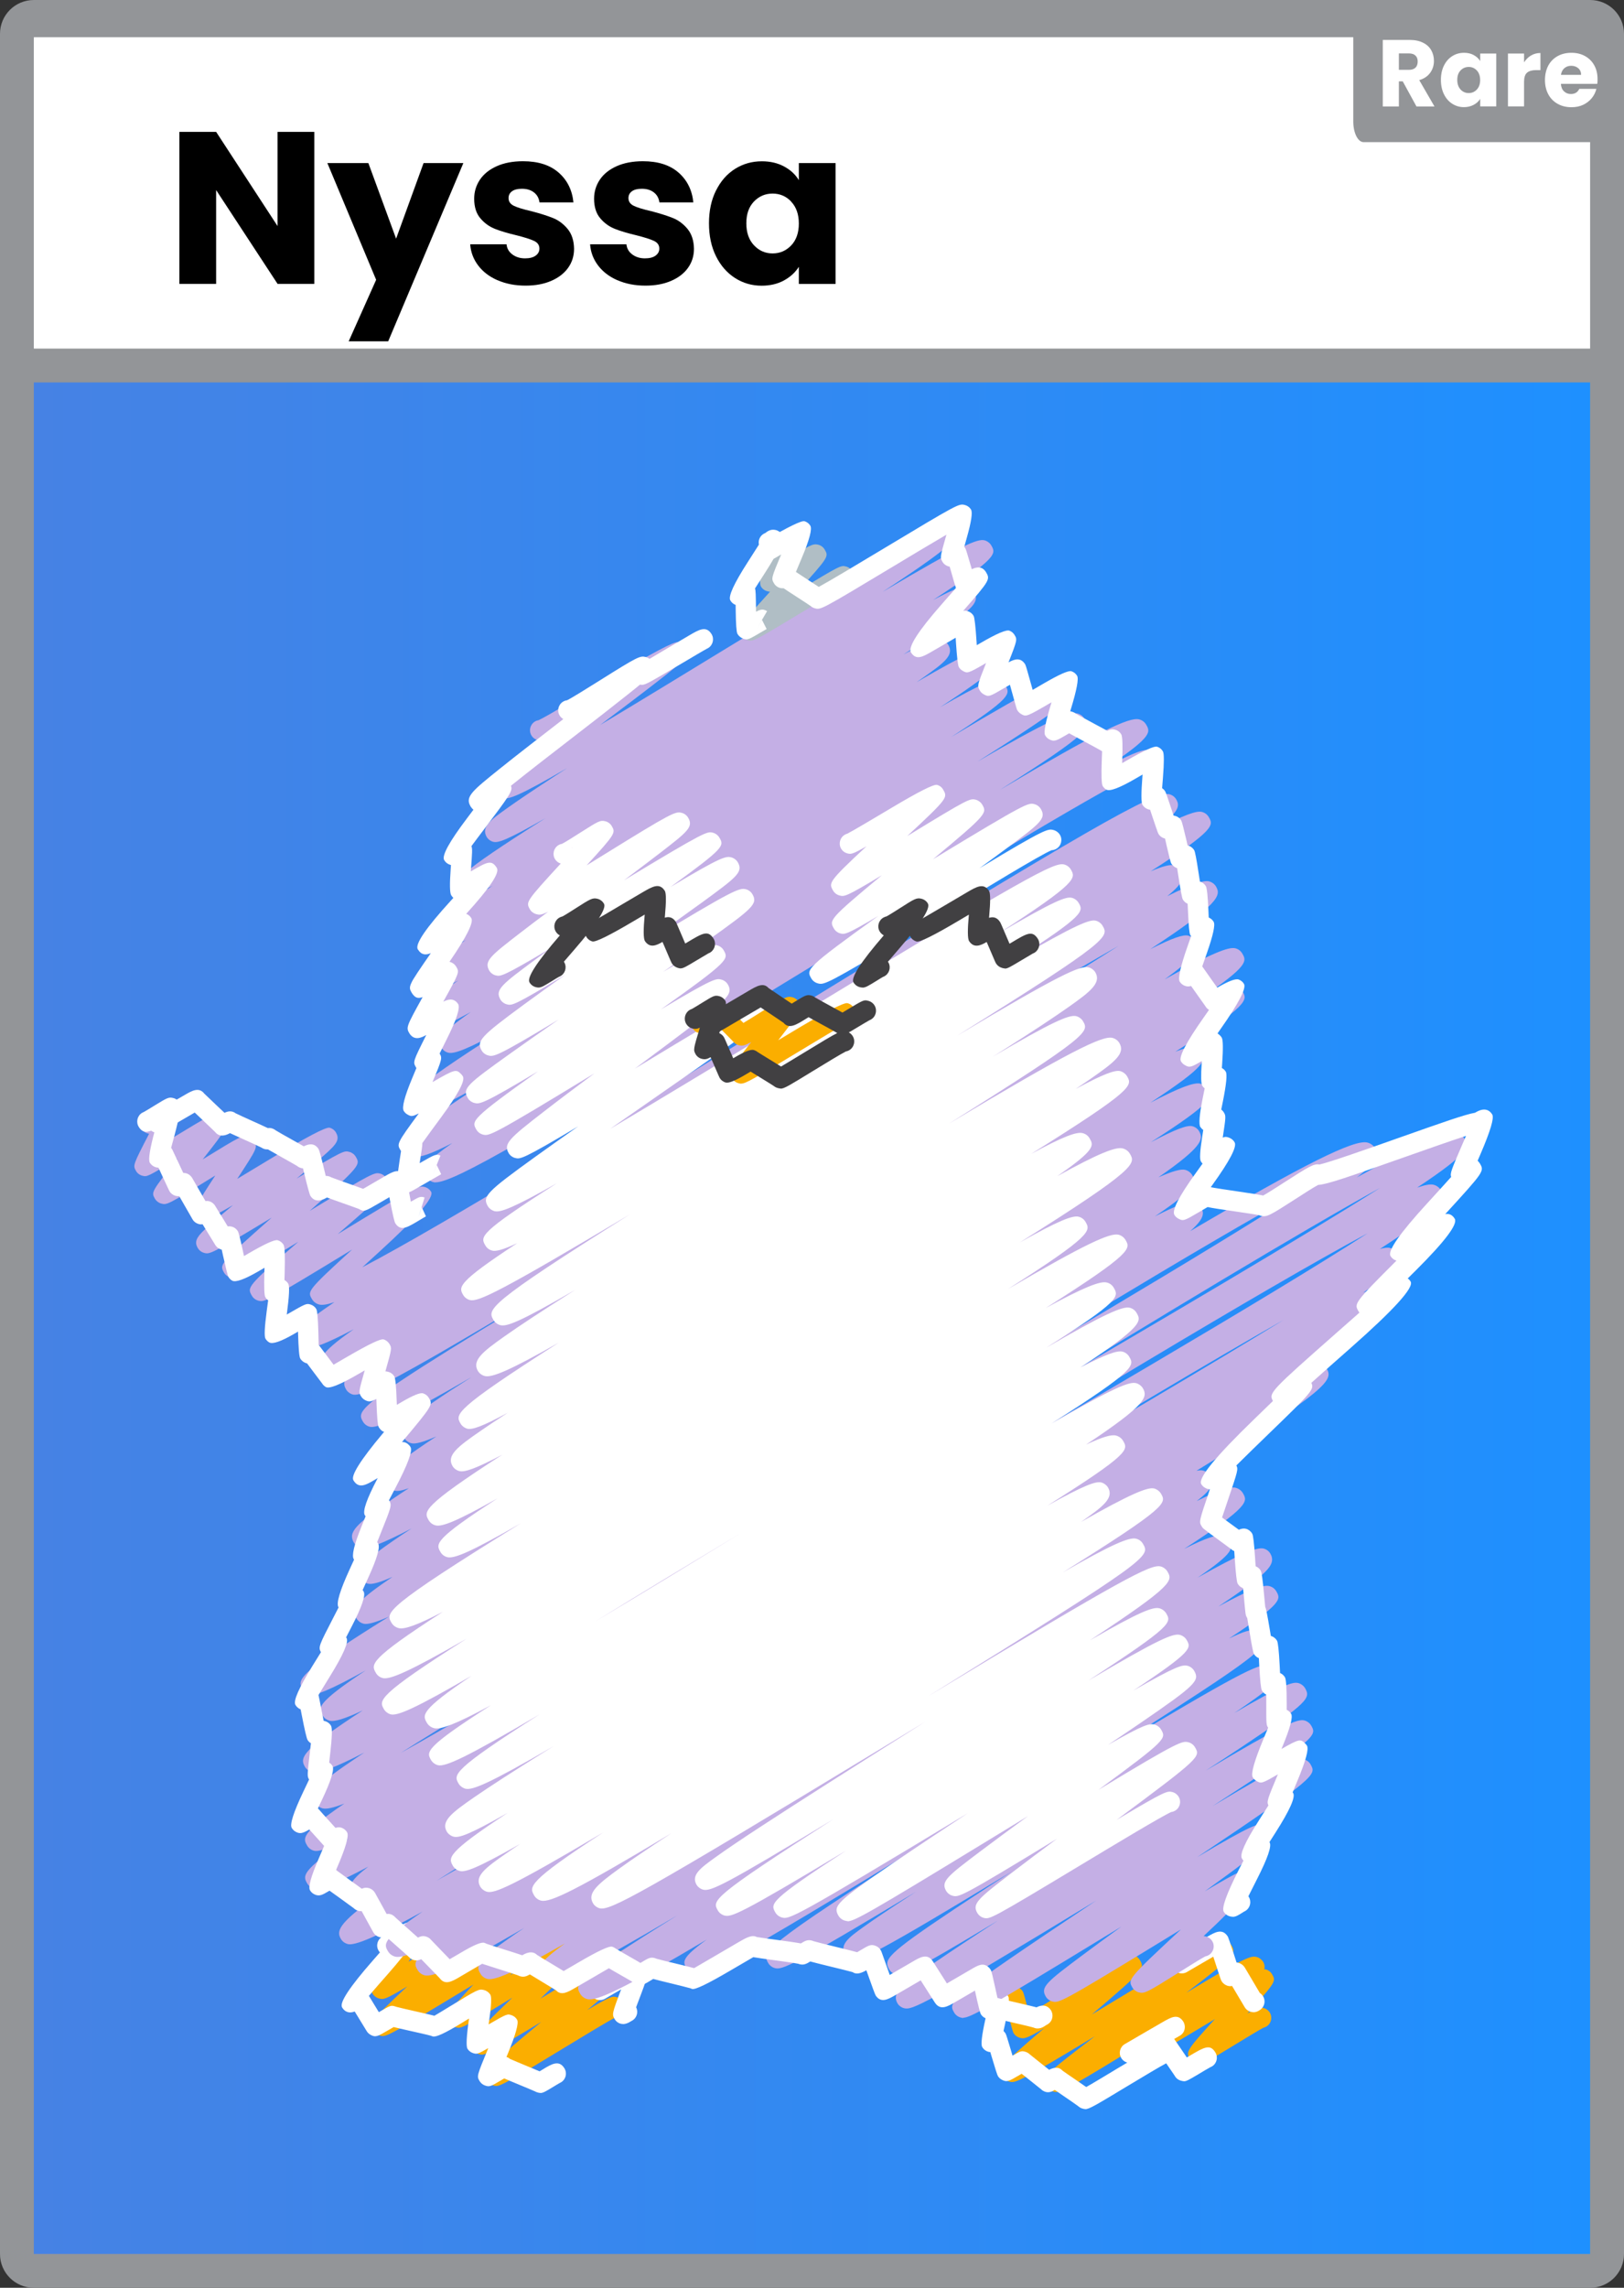 <?xml version="1.0" encoding="UTF-8"?>
<svg id="Outline" xmlns="http://www.w3.org/2000/svg" width="240.01" height="338" xmlns:xlink="http://www.w3.org/1999/xlink" viewBox="0 0 240.01 338">
  <rect x="0" y="0" width="240.01" height="338" fill="#333333" stroke="none"/>
  <defs>
    <style>
      .cls-1 {
        fill: #fff;
      }

      .cls-2 {
        fill: #c4afe5;
      }

      .cls-3 {
        fill: #b0bec5;
      }

      .cls-4 {
        fill: #fbae00;
      }

      .cls-5 {
        fill: none;
        stroke: #939598;
        stroke-miterlimit: 10;
        stroke-width: 5px;
      }

      .cls-6 {
        fill: #939598;
      }

      .cls-7 {
        fill: #414042;
      }

      .cls-8 {
        fill: url(#linear-gradient);
      }
    </style>
    <linearGradient id="linear-gradient" x1="5" y1="-94.34" x2="235" y2="-94.34" gradientTransform="translate(0 288.34)" gradientUnits="userSpaceOnUse">
      <stop offset="0" stop-color="#4682e4"/>
      <stop offset="1" stop-color="#1e90ff"/>
    </linearGradient>
  </defs>
  <path class="cls-6" d="M5,0h230.01c2.76,0,5,2.23,5,4.99v328.02c0,2.75-2.24,4.99-5,4.99H5c-2.76,0-5-2.23-5-4.99V4.99C0,2.23,2.24,0,5,0Z"/>
  <rect class="cls-8" x="5" y="55" width="230" height="278"/>
  <rect class="cls-1" x="5" y="5.5" width="230" height="49"/>
  <path class="cls-6" d="M200,5h36v16h-34.47c-.85,0-1.53-1.36-1.53-3.05V5h0Z"/>
  <line class="cls-5" x1="2.5" y1="54" x2="237.5" y2="54"/>
  <g>
    <path class="cls-1" d="M209.34,15.73l-2.03-3.71h-.57v3.71h-2.38V5.9h3.99c.77,0,1.42.14,1.96.41s.95.64,1.21,1.11c.27.47.4,1,.4,1.58,0,.65-.18,1.24-.55,1.75-.37.51-.91.88-1.62,1.09l2.25,3.89h-2.68.02ZM206.74,10.32h1.47c.44,0,.76-.11.98-.32s.33-.52.33-.91-.11-.67-.33-.88-.54-.32-.98-.32h-1.47v2.44h0Z"/>
    <path class="cls-1" d="M213.4,9.69c.3-.61.71-1.07,1.23-1.4s1.1-.49,1.74-.49c.55,0,1.03.11,1.44.34.41.23.73.52.95.88v-1.11h2.37v7.81h-2.37v-1.11c-.23.36-.55.66-.97.88s-.89.34-1.44.34c-.63,0-1.2-.17-1.72-.5s-.93-.8-1.23-1.41-.45-1.32-.45-2.12.15-1.51.45-2.11ZM218.26,10.41c-.33-.35-.73-.52-1.2-.52s-.87.17-1.2.51-.49.81-.49,1.41.17,1.07.49,1.42c.33.35.73.52,1.2.52s.87-.17,1.2-.52.49-.82.49-1.41-.17-1.07-.49-1.41Z"/>
    <path class="cls-1" d="M226.27,8.2c.42-.25.88-.37,1.39-.37v2.53h-.65c-.59,0-1.04.13-1.33.38-.3.26-.44.71-.44,1.35v3.63h-2.38v-7.81h2.38v1.3c.28-.43.62-.77,1.04-1.02h0Z"/>
    <path class="cls-1" d="M236.06,12.39h-5.38c.04.49.19.86.47,1.11.27.26.61.39,1.01.39.59,0,1-.25,1.24-.76h2.53c-.13.51-.36.98-.7,1.39s-.76.73-1.27.97-1.08.35-1.71.35c-.76,0-1.44-.16-2.03-.49s-1.06-.79-1.39-1.4-.5-1.32-.5-2.13.17-1.52.49-2.13c.33-.61.79-1.07,1.38-1.4s1.27-.49,2.04-.49,1.42.16,2,.48,1.04.77,1.37,1.36.49,1.27.49,2.06c0,.22,0,.46-.04.7h0ZM233.67,11.06c0-.41-.14-.74-.42-.98s-.62-.36-1.04-.36-.73.12-1.01.35c-.27.23-.44.56-.51.99h2.98Z"/>
  </g>
  <g>
    <g>
      <path class="cls-4" d="M73.29,308.17c-.14,0-.26-.03-.4-.07-.39-.1-.74-.36-.94-.71-.72-1.25-.76-1.33,8.04-8.67-8.25,5-8.39,4.97-9.2,4.76-.39-.1-.74-.37-.94-.72-.67-1.17-.72-1.26,5.86-7.62-7.5,4.59-7.52,4.58-8.35,4.37-.39-.1-.74-.36-.94-.71-.59-1-.66-1.11,3.55-5.6-.71.43-1.42.86-2.1,1.27-10.78,6.51-10.84,6.5-11.71,6.27-.39-.1-.74-.37-.94-.73-.62-1.11-.68-1.23,4.97-6.54-3.3,2-3.52,1.95-4.16,1.79-.39-.1-.75-.36-.96-.71-.49-.83-.5-.85,2.16-5.29-.4-.1-.76-.38-.96-.74-.4-.73-.13-1.64.59-2.04.13-.07.27-.12.41-.15.31-.17.95-.59,1.35-.85,1.56-1.01,1.92-1.25,2.65-1.06.41.1.76.38.96.75.43.77.45.81-1.85,4.66.72-.44,1.44-.89,2.1-1.3,6.95-4.33,7.27-4.45,8.13-4.23.39.1.76.37.96.72.66,1.14.71,1.22-5.45,7,.06-.04.13-.08.19-.11,10.65-6.44,10.71-6.43,11.58-6.2.39.1.74.36.94.71.58.98.64,1.07-3.43,5.39,8.69-5.31,8.85-5.27,9.68-5.06.39.1.75.37.95.72.69,1.18.7,1.2-6.15,7.81.42-.25.83-.51,1.24-.75,11.4-6.93,11.52-6.91,12.4-6.68.39.1.74.37.95.71.71,1.24.78,1.35-7.69,8.42,3.55-2.12,3.73-2.07,4.35-1.92.39.1.73.35.94.7.42.71.19,1.63-.52,2.06-.16.09-.33.16-.5.19-.93.44-4.71,2.74-7.77,4.6-7.89,4.8-9.25,5.58-9.98,5.58ZM89.49,297.31h0s0,0,0,0ZM89.49,297.31s0,0,0,0c0,0,0,0,0,0ZM89.49,297.3s0,0,0,0h0ZM89.49,297.3s0,0,0,0c0,0,0,0,0,0ZM89.49,297.3s0,0,0,0c0,0,0,0,0,0ZM89.49,297.29h0s0,0,0,0ZM89.48,297.29s0,0,0,0t0,0ZM58.64,286.74s.04.04.06.06h0s-.04-.04-.06-.06Z"/>
      <path class="cls-1" d="M92.07,299.03c-.71,0-1.1-.52-1.2-.67-.44-.76-.46-.79.93-4.45-.83.48-1.68.97-2.38,1.38-.72.42-1.63.17-2.05-.54-.42-.72-.17-1.63.54-2.05q6.46-3.76,7.11-3.56c.36.11.67.35.86.68q.42.71-1.08,4.64c-.24.63-.54,1.42-.79,2.09.34.66.14,1.49-.49,1.92-.07.05-.15.09-.23.13l-.08.05c-.45.29-.83.39-1.15.39Z"/>
      <path class="cls-1" d="M79.88,309.21c-.12,0-.25-.02-.4-.06-.15-.04-.29-.1-.42-.17-.3-.14-1.48-.63-2.35-.99-1-.42-1.7-.7-2.19-.92-.16.09-.33.2-.51.3-1.45.86-1.67.99-2.36.73-.33-.12-.61-.36-.79-.67-.4-.7-.4-.72,1.3-4.84-1.61.93-1.7.9-2.24.74-.34-.11-.64-.33-.83-.64q-.34-.55.23-4.47c-.44.26-.87.53-1.25.76q-3.39,2.07-4.09,1.89c-.09-.02-.18-.06-.27-.1-.43-.13-2-.48-3.07-.72-1.14-.26-1.92-.43-2.46-.57-.24.14-.52.31-.81.47-1.55.91-1.87,1.1-2.63.66-.21-.12-.39-.29-.52-.49-.06-.1-1.07-1.75-1.8-2.94-.57.22-1.27.26-1.8-.51-.03-.04-.05-.07-.07-.11q-.59-1.05,4.56-6.92c.33-.38.68-.78,1.04-1.19-.08-.09-.16-.19-.22-.3-.4-.72-.14-1.64.59-2.04.13-.07.27-.12.41-.15.3-.17.92-.57,1.31-.82,1.54-1,1.91-1.24,2.62-1.08.4.09.75.35.96.69q.62,1.07-4.46,6.86c-.91,1.03-2,2.27-2.84,3.26.37.61.98,1.61,1.47,2.41,1.74-1.02,1.79-1.04,2.41-.85.06.02.12.04.18.06.37.11,1.72.41,2.71.64,1.4.32,2.3.52,2.91.68.56-.32,1.53-.92,2.29-1.38,4.11-2.51,4.27-2.61,5.04-2.42.39.1.73.35.94.69q.31.51-.19,3.93c-.02.15-.04.3-.07.46,2.75-1.6,2.78-1.58,3.43-1.35.33.12.62.36.79.67q.4.71-1.41,5.09c-.05.13-.11.26-.17.4.18.04.35.13.51.28.47.21,1.61.68,2.47,1.04.86.36,1.47.61,1.92.8.14-.09.3-.18.46-.28,1.3-.79,2.42-1.47,3.21-.16.43.71.21,1.63-.5,2.06-.08.05-.15.08-.23.12-.19.1-.55.33-.92.55-1.11.67-1.49.91-1.91.91ZM63.05,300.16c.09.16.2.28.3.37-.12-.11-.22-.23-.3-.37ZM57.53,299.29h0s0,0,0,0Z"/>
    </g>
    <g>
      <path class="cls-4" d="M177.22,304.99c-.14,0-.27-.03-.42-.07-.39-.1-.74-.36-.94-.71-.59-1.06-.64-1.16,3.69-5.91-.03.02-.06.04-.1.06-10.41,6.26-10.47,6.25-11.32,6.04-.39-.1-.73-.35-.94-.69-.42-.71-.19-1.63.52-2.06.16-.09.33-.16.5-.19,1.09-.5,6.03-3.47,9.68-5.67q8.37-5.03,9.16-4.83c.39.1.73.35.93.69.61,1.04.66,1.12-3.63,5.82,1.65-.96,1.85-.94,2.37-.81.39.09.73.34.94.68.43.71.21,1.63-.5,2.06-.14.08-.29.15-.44.18-.6.3-2.62,1.54-4.12,2.45-4.01,2.45-4.83,2.95-5.39,2.95ZM169.77,302.17s0,0,0,0c0,0,0,0,0,0ZM169.16,301.61c.24.12.45.31.6.56-.16-.27-.37-.45-.6-.56ZM185.12,298.92s.06.09.09.13c-.03-.04-.06-.09-.09-.13ZM185.12,298.92s0,0,0,0c0,0,0,0,0,0ZM185.11,298.92s0,0,0,0t0,0ZM185.11,298.92s0,0,0,0t0,0ZM185.11,298.91h0s0,0,0,0Z"/>
      <path class="cls-4" d="M156.09,309.08c-.15,0-.27-.03-.4-.07-.39-.1-.75-.37-.95-.72-.78-1.36.11-2.06,4.38-5.38.82-.63,1.72-1.33,2.69-2.07-11.57,6.98-11.77,6.91-12.63,6.7-.39-.1-.75-.37-.95-.72-.68-1.2-.75-1.34,6.09-7.17-2.75,1.63-3,1.56-3.58,1.42-.39-.1-.76-.37-.96-.72q-.13-.23-.74-2.6c-.04-.15-.08-.3-.11-.45-1.42.87-1.67.98-2.29.81-.4-.1-.74-.37-.93-.73-.4-.72-.14-1.64.58-2.04.08-.05.17-.08.26-.11.26-.14.87-.52,1.25-.75,1.55-.95,1.79-1.1,2.45-.93.39.1.73.36.93.71q.12.19.78,2.74c.04.17.08.33.13.49,1.56-.9,4.14-2.5,6.17-3.77,8.23-5.12,8.36-5.08,9.23-4.87.39.1.76.37.96.72.73,1.25.79,1.34-7.1,8.06,1.07-.65,2.14-1.29,3.16-1.91,15.43-9.34,15.58-9.31,16.51-9.07.39.1.74.37.95.71.7,1.19.81,1.39-6.66,7.06,8.85-5.34,9.57-5.5,10.41-5.29.39.1.76.38.97.73.42.72.17,1.63-.54,2.05-.24.14-.5.2-.75.2-1.71.67-9.73,5.58-15.64,9.2-11.06,6.77-12.8,7.76-13.64,7.76ZM147.4,295.21c.38.1.71.35.92.72-.22-.4-.57-.62-.92-.72ZM184.14,291.48s0,0,0,0h0ZM184.08,291.39s.04.06.06.09c-.02-.03-.04-.06-.06-.09ZM184.08,291.39s0,0,0,0c0,0,0,0,0,0ZM184.08,291.39s0,0,0,0c0,0,0,0,0,0ZM184.08,291.38s0,0,0,0c0,0,0,0,0,0ZM184.08,291.38s0,0,0,0c0,0,0,0,0,0ZM184.08,291.38h0s0,0,0,0Z"/>
      <path class="cls-1" d="M185.24,297.28c-.3,0-.54-.09-.67-.16-.26-.13-.48-.34-.62-.58-.1-.17-.46-.77-1.86-3.13-.3.06-.63.04-.99-.17-.25-.14-.45-.34-.59-.59-.09-.17-.1-.19-1.04-3.08-.05-.17-.11-.33-.16-.49-1.16.67-2.76,1.6-3.9,2.27-.71.41-1.63.18-2.05-.54-.42-.71-.18-1.63.54-2.05l2.75-1.6c.69-.4,1.38-.8,1.9-1.1,1.02-.58,2.07-1.19,2.86-.02.02.04.05.07.07.11q.09.17.85,2.49c.13.41.28.87.42,1.3.11,0,.23.03.35.07.36.11.67.35.87.68.08.14,1.55,2.62,2.22,3.75.24.15.43.37.55.62.35.73.05,1.59-.65,1.97-.3.2-.59.26-.84.26Z"/>
      <path class="cls-1" d="M174.95,307.48c-.14,0-.27-.04-.45-.09-.39-.11-.71-.37-.9-.73-.08-.13-1-1.46-1.74-2.55-.08-.12-.16-.24-.24-.35-.62.18-1.33-.06-1.69-.65-.44-.7-.22-1.63.49-2.06,1.08-.67,1.48-.92,2.21-.65.32.12.59.34.77.64.04.06.46.67.95,1.39.45.66.79,1.16,1.05,1.54.1-.06.2-.12.3-.18,2.28-1.35,3.13-1.86,3.92-.56.43.71.21,1.63-.5,2.06-.07.04-.15.08-.23.11-.27.14-1.09.63-1.65.97-1.47.87-1.89,1.12-2.26,1.12Z"/>
      <path class="cls-1" d="M167,304.78c-.52,0-1.02-.27-1.3-.74-.42-.72-.18-1.63.54-2.05l3.3-1.92c.83-.48,1.66-.96,2.28-1.32,1.25-.72,2.24-1.29,3.03-.12.46.69.29,1.62-.4,2.08-.07.05-.15.09-.23.13-.52.28-4.21,2.43-6.47,3.75-.24.14-.5.21-.76.21Z"/>
      <path class="cls-1" d="M160.41,311.6c-.14,0-.25-.03-.4-.07-.25-.06-.47-.19-.66-.36-.27-.21-1.42-1-2.2-1.53-.54-.37-.95-.65-1.26-.87-.47.27-1.03.53-1.71.14-.12-.07-.23-.15-.33-.25-.21-.18-1.13-.91-1.8-1.44-.44-.35-.79-.62-1.06-.84-.13.08-.27.16-.41.24-1.45.85-1.79,1.06-2.56.62-.21-.12-.39-.29-.53-.5q-.15-.23-.97-3.01c-.06-.19-.11-.37-.16-.55-.2-.01-.41-.07-.63-.19-.25-.14-.45-.34-.58-.59q-.3-.55.47-4.04c.05-.23.11-.49.16-.74-.2-.12-.37-.29-.5-.5-.43-.71-.2-1.63.5-2.06,1.37-.83,2.12-1.29,2.98-.44.1.1.19.22.26.35q.29.55-.48,4.04c-.07.33-.15.69-.23,1.05.09.08.17.18.25.3.03.04.05.08.08.12q.1.19.76,2.41c.07.25.16.53.24.81,1.24-.72,1.36-.73,1.93-.56.23.07.45.2.62.37.21.18.96.77,1.71,1.37.48.38.86.68,1.15.91.62-.31,1.38-.53,1.98.13.3.22,1.16.81,1.81,1.25.76.52,1.3.89,1.69,1.17,1.07-.6,3.13-1.85,4.74-2.82q6.28-3.78,7.05-3.58c.39.1.73.35.93.7.42.71.19,1.63-.53,2.05-.13.08-.26.13-.4.16-.7.35-3.46,2.01-5.51,3.24-4.91,2.96-5.84,3.52-6.42,3.52ZM170.68,304.16c.05.09.11.17.18.24-.07-.07-.13-.15-.18-.24ZM170.68,304.16s0,0,0,0c0,0,0,0,0,0ZM170.68,304.16s0,0,0,0c0,0,0,0,0,0Z"/>
    </g>
    <path class="cls-2" d="M142.39,298.14c-.15,0-.28-.03-.41-.07-.39-.1-.76-.37-.96-.72-.95-1.65-1.06-1.84,21-16.57-25.68,15.61-27.21,16.22-28.42,15.91-.39-.1-.77-.38-.97-.73-.83-1.44.62-2.5,2.83-4.12,1.56-1.14,3.83-2.7,6.94-4.76,1.55-1.03,3.25-2.14,5.05-3.31-13.13,7.9-14.11,8.19-15.05,7.94-.39-.1-.76-.38-.97-.73-.83-1.43-.63-2.09,9.54-8.87,2.51-1.67,5.43-3.58,8.55-5.6-19.79,11.99-22.43,13.26-23.66,12.94-.39-.1-.78-.39-.98-.74-.84-1.45.65-2.52,2.72-4.01,1.5-1.08,3.68-2.55,6.68-4.5.35-.23.71-.46,1.08-.7-18.46,11.1-19.78,11.55-20.84,11.27-.39-.1-.77-.38-.97-.73-.96-1.66-1.24-2.15,23.57-17.93-29.32,17.86-33.15,19.8-34.67,19.41-.39-.1-.8-.4-1-.75-.52-.9-.83-1.45,2.99-4.21-12.31,7.28-16.3,9.15-17.64,8.79-.45-.11-.82-.39-1.05-.78-.81-1.41-1.13-1.97,14.35-11.59-13.39,7.91-17.66,9.93-19.01,9.58-.44-.11-.81-.39-1.03-.78-.54-.93-.89-1.54,3.43-4.65-7.67,4.38-10.41,5.5-11.46,5.24-.44-.11-.81-.39-1.03-.78-.63-1.09-1.01-1.76,6.47-6.75-9.95,5.77-13.47,7.3-14.7,7-.45-.12-.82-.39-1.05-.78-.49-.85-.84-1.45,2.43-3.93-3.2,1.59-4.93,2.14-5.73,1.95-.46-.12-.85-.4-1.08-.8-.59-1.01-.98-1.69,5.1-5.85-6.75,3.69-10,5.06-11.03,4.79-.45-.12-.82-.39-1.04-.78-.63-1.09-.49-2.22,5.26-6.28-1.25.46-2.07.61-2.53.49-.47-.12-.85-.41-1.09-.81-.64-1.1-.21-2.06,2.42-4.06-4.79,2.54-7.16,3.45-8,3.24-.44-.11-.81-.39-1.03-.77-.61-1.06-1.03-1.79,6.09-6.56-2.88,1.42-4.41,1.91-5.07,1.74-.44-.11-.81-.39-1.03-.77-.6-1.04-1.02-1.76,5.5-6.2-1.61.63-2.64.85-3.19.71-.48-.12-.88-.42-1.12-.83-.88-1.52.26-2.74,6.41-6.85.28-.19.56-.38.86-.57-4.44,2.29-6.78,3.12-7.71,2.89-.47-.12-.86-.41-1.09-.81-.73-1.28-.58-2.37,8.56-8.3-2.65,1.24-4.17,1.7-4.87,1.52-.46-.12-.85-.4-1.08-.8-.62-1.08-1-1.73,6.38-6.63-5.41,2.98-7.46,3.76-8.3,3.55-.39-.1-.81-.41-1.01-.76-.78-1.35-1.19-2.07,12.76-10.74-1.99.88-3.17,1.19-3.75,1.05-.45-.12-.83-.4-1.06-.79-.89-1.53.41-2.78,5.32-6.13-1.93.86-3.06,1.15-3.63,1-.46-.12-.83-.4-1.06-.79-.64-1.11-1.02-1.77,7.51-7.36-4.36,2.28-6.57,3.08-7.46,2.86-.46-.12-.84-.4-1.07-.79-.87-1.5.18-2.66,5.9-6.54.68-.46,1.42-.96,2.23-1.48-1.04.37-1.69.47-2.1.36-.45-.12-.82-.39-1.05-.78-.65-1.13-1.04-1.81,7.22-7.23-1.94.85-3.1,1.15-3.68,1.01-.46-.12-.84-.4-1.07-.79-.89-1.54.53-2.71,4.51-5.43,1.43-.98,3.23-2.16,5.43-3.55-10.47,6.06-13.92,7.62-15.03,7.33-.43-.11-.79-.38-1.01-.76-1.21-2.1-1.43-2.48,55.67-36.41,19.61-11.65,42.43-25.22,55.99-33.87-13.83,7.87-36.15,21.44-55.34,33.12-46.67,28.39-55.84,33.67-57.81,33.16-.39-.1-.8-.4-1-.75-.51-.88-.58-1.7,2.36-4.03-2.51,1.18-3.95,1.6-4.62,1.43-.46-.12-.85-.4-1.08-.8-.57-.99-.97-1.67,4.47-5.5-4.27,2.25-6.11,2.88-6.88,2.68-.44-.11-.8-.38-1.02-.77-.87-1.51.42-2.77,5.04-5.91-1.06.36-1.79.47-2.22.36-.48-.12-.87-.41-1.1-.82-.67-1.13-.72-1.23,5.94-7.31-.2.12-.41.25-.61.37-12.22,7.44-12.33,7.41-13.25,7.18-.39-.1-.75-.37-.95-.72-.72-1.25-.78-1.35,6.85-7.97-9.07,5.5-9.2,5.47-10.03,5.26-.39-.1-.74-.37-.94-.72-.68-1.21-.71-1.26,7.05-8.12-9.04,5.46-9.17,5.43-9.99,5.21-.39-.1-.74-.37-.94-.72-.74-1.26.16-2.03,3.13-4.58.62-.53,1.32-1.12,2.07-1.75-3.22,1.87-3.44,1.81-4.02,1.66-.39-.1-.74-.37-.94-.72-.5-.88-.52-.93,2.35-5.32-.23.14-.45.28-.67.41-6.42,3.96-6.49,3.94-7.3,3.74-.39-.1-.74-.37-.95-.72-.55-.97-.56-.99,3.33-5.92-4.47,2.71-4.49,2.7-5.2,2.52-.39-.1-.73-.36-.93-.71-.46-.82-.47-.84,1.94-5.49-.07-.01-.14-.03-.21-.05-.4-.1-.74-.37-.94-.73-.4-.73-.14-1.64.59-2.04.08-.04.16-.08.24-.11.25-.14.83-.5,1.24-.75,1.81-1.12,2.8-1.73,3.64-.48q.52.85-1.69,5.13c.11-.07.22-.13.32-.19,6.16-3.74,6.19-3.73,6.98-3.53.39.1.73.36.94.71.55.94.6,1.02-3.19,5.83,5.8-3.57,5.87-3.56,6.65-3.36.39.1.74.36.94.71.52.89.53.91-2.49,5.53,1.57-.94,3.3-1.98,4.79-2.89q8.05-4.87,8.86-4.67c.39.1.73.35.93.69.74,1.26-.1,1.98-2.9,4.38-.84.72-1.84,1.55-2.91,2.45,6.92-4.18,7.03-4.15,7.8-3.95.39.1.74.36.94.7.71,1.2.77,1.31-6.8,8.02,9.47-5.75,9.59-5.71,10.42-5.51.39.1.74.36.94.7.73,1.27.77,1.34-7.21,8.24,11.84-7.21,11.95-7.18,12.85-6.96.39.1.74.36.95.71q.7,1.24-7.63,8.83c-.8.73-1.67,1.52-2.54,2.32,11.99-6.26,39.2-22.97,61.96-36.95,45.51-27.94,55.14-33.48,57.3-32.94.44.11.81.39,1.03.77.52.91.55,1.75-3,4.44,4.14-2.16,6.01-2.8,6.78-2.6.44.11.81.39,1.03.77.67,1.17,1.06,1.83-8.59,8.01,1.77-.76,2.85-1.03,3.41-.88.46.12.84.4,1.07.8.49.85.57,1.63-2.02,3.75,3.5-1.75,5.4-2.39,6.16-2.19.45.12.83.4,1.05.79.75,1.3.45,2.56-9.74,9.24,3.33-1.69,4.9-2.19,5.6-2.01.44.11.81.39,1.03.77.61,1.06.56,2.05-4.51,5.7,6.78-3.79,9.45-4.85,10.45-4.6.45.11.82.39,1.04.78.63,1.08,1.03,1.78-6.21,6.64,3.09-1.55,4.53-1.99,5.21-1.82.44.11.81.39,1.03.77.72,1.24,1.12,1.93-9.94,8.92,1.39-.56,2.25-.74,2.73-.61.46.12.83.4,1.06.79.64,1.12,1.03,1.77-7.47,7.35,4.31-2.26,6.49-3.05,7.38-2.82.46.12.83.4,1.06.79.68,1.18,1.06,1.83-8.38,7.87,3.83-2.02,5.43-2.56,6.15-2.37.43.11.79.38,1.01.76.66,1.14.49,2.27-6.03,6.79,2.09-.92,3.35-1.26,3.94-1.11.46.12.84.4,1.07.8.59,1.03.97,1.68-5.53,6.08,3.46-1.77,5.04-2.26,5.79-2.08.45.11.82.39,1.04.78.46.8.53,1.59-1.61,3.48,16.88-9.93,24.25-13.58,26.18-13.09.49.12.89.42,1.13.83.67,1.15.19,2.15-2.68,4.32,8.98-5,13.37-6.91,14.77-6.55.48.12.88.42,1.12.83.65,1.13,1.09,1.88-6.98,7.23,1.18-.41,1.96-.54,2.41-.43.48.12.87.42,1.11.82.87,1.51.02,2.68-7.3,7.54-.54.36-1.12.74-1.72,1.13.67-.18,1.16-.23,1.47-.15.47.12.85.41,1.08.81.58,1.01.98,1.7-5.03,5.81,1.7-.71,2.75-.95,3.29-.81.46.12.85.4,1.08.8.79,1.37,1.23,2.13-13.29,11.09,1.34-.55,2.11-.7,2.54-.58.44.11.8.38,1.02.76.92,1.6.27,3.06-19.27,15.04.41-.08.73-.09.96-.03.47.12.85.4,1.09.81.64,1.11.15,2.03-2.02,3.7,3.21-1.59,4.98-2.16,5.75-1.97.46.12.84.4,1.08.8.69,1.2,1.09,1.89-8.69,8.24,3.27-1.65,4.83-2.12,5.57-1.93.45.11.83.39,1.05.78.58,1.01.93,1.6-4.62,5.39,6.39-3.59,8.79-4.53,9.73-4.3.44.11.8.38,1.02.76.87,1.51-.39,2.73-4.87,5.88-.83.58-1.78,1.23-2.84,1.94,4.73-2.57,6.67-3.26,7.55-3.03.45.11.82.39,1.04.78.65,1.13.99,1.72-7,6.97,2.29-1.12,3.23-1.33,3.79-1.19.39.1.81.41,1.01.76.96,1.67,1.16,2-23.37,17.54,20.03-12.04,23.01-13.44,24.26-13.12.39.1.78.39.99.74.85,1.48-.72,2.61-2.89,4.19-.81.58-1.8,1.28-3,2.08,7.11-4.13,8.6-4.65,9.46-4.42.39.1.78.39.99.74.83,1.44.65,2.03-9.22,8.61-1.65,1.1-3.49,2.31-5.45,3.58,11.48-6.83,13.55-7.67,14.58-7.41.39.1.79.39.99.74.84,1.45,1.05,1.8-14.57,11.92,11.5-6.86,12.6-7.15,13.51-6.92.39.1.77.39.97.74.88,1.53,1.04,1.8-16.75,13.72,8.17-4.84,9.02-5.01,9.85-4.8.39.1.77.39.97.74.76,1.31.85,1.47-9.7,9.11,5.45-3.24,5.73-3.18,6.42-3,.39.1.75.37.95.73q.69,1.22-7.54,8.88c.11,0,.22.03.34.06.4.1.75.36.95.71.42.72.17,1.63-.55,2.05-.15.09-.32.15-.49.18-.61.31-2.44,1.46-3.81,2.32-4.83,3.03-5.17,3.2-6,3-.39-.1-.75-.36-.96-.71-.69-1.21-.72-1.26,7.18-8.6-1.24.76-2.49,1.52-3.68,2.25-14.21,8.68-14.38,8.63-15.34,8.4-.39-.1-.75-.37-.96-.72-.82-1.4.05-2.11,5.46-6.15,1.66-1.24,3.62-2.67,5.69-4.18-.75.46-1.49.91-2.21,1.34-17.62,10.75-20.12,12.11-21.14,12.11ZM176.59,288.38c.07.12.16.23.25.32-.09-.09-.18-.2-.25-.32ZM176.59,288.37h0s0,0,0,0ZM119.11,245.3c-20.78,12.1-41.98,24.56-54.6,32.57,13.33-7.56,34.88-20.59,54.6-32.57ZM107.59,246.78c-15.28,8.95-29.96,17.64-39.99,23.88,10.3-5.87,24.98-14.72,39.99-23.88ZM115.63,225.27c-21.72,12.73-43.9,25.79-56.38,33.69,12.92-7.16,34.98-20.58,56.38-33.69ZM93.68,232.02c-12.17,7.16-23.92,14.13-32.5,19.44,8.59-4.94,20.13-11.89,32.5-19.44ZM156.66,236.78c-4.07,2.44-8.41,5.06-12.85,7.76,4.42-2.66,8.77-5.28,12.85-7.76ZM108.35,205.73c-13.11,7.76-26.47,15.71-36.51,21.91,10.23-5.96,23.57-14.03,36.51-21.91ZM202.13,182.2c-15.35,8.24-46.63,27.23-74.61,44.29,27.65-16.04,59.78-34.71,74.61-44.29ZM189.7,195.01c-10.92,6.19-26.38,15.45-42.4,25.15,16.07-9.38,31.66-18.55,42.4-25.15ZM192.25,176.04c-14.27,7.76-41.99,24.75-66.43,39.78,24.62-14.42,52.72-30.91,66.43-39.78ZM90.77,204.77c-5.58,3.32-10.88,6.51-15.62,9.4,4.81-2.86,10.12-6.06,15.62-9.4ZM203.96,175.5c-12.13,6.7-32.53,19.06-52.9,31.53,21.19-12.35,41.36-24.23,52.9-31.53ZM159.08,189.73c-7.41,4.37-16.54,9.89-26,15.66,9.61-5.69,18.73-11.15,26-15.66ZM152.82,187.44c-8.13,4.77-17.76,10.56-27.58,16.52,9.72-5.77,19.43-11.56,27.58-16.52ZM87.27,178.18c-6.2,3.7-12.08,7.23-17.26,10.4,5.26-3.12,11.15-6.68,17.26-10.4ZM157.14,150.9c-11.2,6.56-25.93,15.49-39.44,23.7,13.68-8.1,28.45-16.88,39.44-23.7ZM22.51,164.54c.31.07.59.23.81.47,0,0,0,0,0,0-.23-.26-.52-.41-.81-.47Z"/>
    <path class="cls-2" d="M64.38,174.69c-.12,0-.23-.01-.32-.04-.45-.11-.81-.39-1.04-.78-.82-1.43.44-2.63,3.82-4.99-3.3,1.69-4.81,2.15-5.53,1.97-.45-.11-.81-.39-1.04-.78-.89-1.55.64-2.84,4.62-5.64,1.76-1.23,4.04-2.76,6.92-4.61-6.86,3.92-9.2,4.87-10.13,4.63-.39-.1-.81-.41-1.01-.76-.81-1.4-1.2-2.08,14-11.74-5.44,3.01-7.54,3.8-8.41,3.58-.44-.11-.8-.38-1.02-.76-.57-1-.91-1.59,4.35-5.26-4.87,2.67-6.8,3.37-7.62,3.16-.44-.11-.8-.38-1.02-.76-.9-1.56.82-2.9,3.71-4.95.86-.61,1.88-1.31,3.08-2.11-3.43,1.81-4.87,2.27-5.58,2.09-.39-.1-.81-.41-1.01-.76-.68-1.17-.97-1.68,7.71-7.31-2.81,1.44-3.88,1.7-4.51,1.54-.44-.11-.8-.38-1.02-.76-.88-1.53.75-2.79,3.7-4.9,1.45-1.03,3.35-2.32,5.76-3.89-2.34,1.18-3.19,1.35-3.74,1.21-.39-.1-.79-.4-.99-.75-.77-1.36-1.04-1.83,12.55-10.44-5.74,3.28-6.99,3.68-7.72,3.49-.39-.1-.77-.38-.97-.73-.84-1.46.65-2.53,2.92-4.16,1.62-1.16,3.98-2.75,7.22-4.86.56-.37,1.14-.74,1.74-1.13-7.11,4.13-8.62,4.64-9.49,4.43-.39-.1-.79-.39-.99-.74-.75-1.31-.88-1.54,8.08-8.33-1.29.66-1.52.6-1.93.5-.39-.1-.74-.36-.94-.71-.42-.72-.17-1.63.54-2.05.17-.1.35-.16.53-.19,1.18-.53,6.61-3.8,10.62-6.22q9.18-5.53,10.01-5.31c.39.1.73.37.93.72.79,1.36-.23,2.16-4.04,5.13-2.27,1.77-5.25,4.01-8.42,6.39,5.63-3.37,12.14-7.34,18.01-10.93,28.14-17.18,31.31-18.84,32.71-18.48.39.1.78.39.98.74.86,1.49-.72,2.63-3.11,4.36-1.59,1.15-3.83,2.67-6.86,4.65,11.83-6.99,14.04-7.88,15.08-7.62.39.1.79.4.99.75.7,1.22,1.03,1.78-8.6,8.07,3.38-1.81,4.44-2.07,5.09-1.91.39.1.79.4,1,.75.88,1.52-.78,2.68-3.28,4.45-1.67,1.17-4.03,2.74-7.2,4.76,3.53-1.9,4.91-2.35,5.64-2.16.39.1.81.41,1.01.76.86,1.49-.6,2.61-3.71,4.8-.31.22-.64.45-.99.69,7.93-4.6,9.73-5.23,10.67-4.99.39.1.8.4,1,.75.89,1.54-.79,2.85-3.62,4.85-1.19.85-2.7,1.87-4.57,3.08,6.37-3.65,7.86-4.13,8.67-3.92.39.1.79.39.99.74.69,1.2,1.01,1.75-8.03,7.59,13.51-8.03,15.96-9.06,17.05-8.78.39.1.79.4.99.75.8,1.4,1.16,2.01-14.15,11.66,10.11-5.88,13.58-7.42,14.77-7.11.45.11.81.39,1.04.77.78,1.35,1.13,1.94-12.51,10.53,14.53-8.62,19.12-10.8,20.58-10.43.45.11.83.39,1.05.78.61,1.05.98,1.69-5.25,5.91,3.51-1.83,5.05-2.33,5.75-2.16.44.11.8.38,1.02.76.42.72.17,1.63-.54,2.05-.33.19-.7.24-1.05.17-3.67,1.05-28.16,16.01-49.82,29.25-41.57,25.41-52.38,31.64-55.14,31.64ZM168.33,113.09h0ZM81.13,107.14s0,0,0,0c0,0,0,0,0,0ZM81.13,107.14s0,0,0,0c0,0,0,0,0,0ZM81.13,107.14s0,0,0,0c0,0,0,0,0,0ZM81.13,107.13h0,0ZM81.13,107.13h0,0Z"/>
    <path class="cls-3" d="M110.93,94.66c-.14,0-.26-.03-.4-.07-.39-.1-.73-.35-.93-.7-.61-1.07-.65-1.13,4.21-6.48-.11.02-.26-.02-.41-.06-.4-.1-.75-.36-.95-.72q-.27-.45.05-3.68c.05-.54.12-1.19.17-1.7-.01-.02-.02-.04-.03-.05-.39-.73-.12-1.64.6-2.03h0c.33-.27.69-.39,1.1-.35.47.04.92.31,1.17.71q.3.49-.02,3.66c.29-.18.58-.37.84-.53,3.36-2.12,3.8-2.39,4.61-2.18.4.1.75.37.95.73.58,1.01.62,1.07-3.91,6.06,6.26-3.77,6.29-3.77,7.06-3.57.39.1.73.36.93.71.41.72.17,1.64-.55,2.05-.13.07-.26.13-.4.16-.78.38-3.98,2.31-6.34,3.74-6.04,3.64-7.11,4.29-7.75,4.29ZM123.38,85.93c.07.12.15.23.24.31-.09-.09-.17-.2-.24-.31ZM123.38,85.92s0,0,0,0c0,0,0,0,0,0ZM123.38,85.92s0,0,0,0c0,0,0,0,0,0Z"/>
    <path class="cls-1" d="M182.17,283.18c-.12,0-.24-.01-.37-.05-.39-.09-.73-.34-.94-.68q-.51-.84,2.22-6.21c.21-.42.45-.89.69-1.35-.06-.06-.11-.14-.17-.22-.03-.04-.05-.08-.07-.12q-.48-.89,2.42-5.44c.46-.71,1.03-1.62,1.51-2.38-.28-.56-.14-.91,1.4-4.59-2.43,1.41-2.48,1.38-3.18.97-.22-.13-.41-.31-.54-.54q-.45-.76,1.59-5.66c.21-.52.46-1.12.69-1.66-.28-.39-.28-.55-.28-3.62,0-.38,0-.83,0-1.27-.03-.01-.05-.03-.08-.04-.23-.13-.43-.33-.56-.56q-.22-.38-.39-3.61c-.02-.36-.04-.78-.06-1.17-.06-.02-.11-.05-.17-.08-.25-.14-.45-.34-.58-.59q-.15-.28-.62-3.15c-.11-.69-.26-1.55-.35-2.1-.03-.04-.06-.09-.08-.14-.17-.32-.18-.36-.43-3.16-.03-.35-.07-.74-.1-1.11-.08-.03-.15-.07-.23-.11-.25-.14-.45-.35-.59-.6q-.19-.35-.42-3.72c-.02-.33-.05-.7-.07-1.06-.06-.03-.12-.05-.18-.09-.1-.06-.19-.12-.28-.2-.22-.17-1.01-.75-1.82-1.34-1.19-.87-1.78-1.3-2.1-1.56-.1-.07-.2-.16-.28-.25-.06-.06-.09-.11-.12-.16-.02-.03-.04-.06-.05-.09-.4-.63-.35-.78,1.13-5.14.03-.1.07-.2.1-.31-.24,0-.46-.06-.73-.22-.23-.13-.41-.31-.55-.54q-.76-1.29,7.87-9.63c.88-.86,1.85-1.79,2.73-2.65-.68-1.18-.3-1.51,9.5-10.16,1.06-.93,2.19-1.93,3.28-2.89-.04-.05-.08-.11-.11-.16-.7-1.17-.73-1.21,5.59-7.53,0,0-.02,0-.02,0-.37-.11-.68-.35-.87-.68q-.66-1.13,5.39-7.74c1.14-1.25,2.53-2.76,3.58-3.94-.2-.52.06-1.1,1.57-4.63.19-.43.4-.93.62-1.43-2.19.7-5.85,2-8.98,3.1-8.3,2.93-11.47,4.05-12.87,4.14-.7.37-2.3,1.4-3.41,2.12-3.68,2.37-4.18,2.66-5.02,2.45-.09-.02-.18-.05-.26-.09-.53-.12-2.34-.38-3.69-.58-2-.29-3.21-.47-3.96-.63-.34.2-.81.48-1.27.75-2.2,1.29-2.34,1.37-3.1.93-.22-.12-.4-.3-.53-.51q-.61-.98,3.14-6.17c.32-.45.67-.94,1.02-1.42-.1-.1-.19-.21-.26-.34q-.28-.5.19-3.52c.05-.34.11-.73.17-1.11-.15-.1-.29-.25-.43-.44q-.38-.62.35-4.26c.09-.43.19-.95.29-1.44-.14-.11-.27-.25-.36-.41q-.27-.45-.08-3.35c0-.09.01-.18.02-.28-1.63.95-1.82,1-2.53.59-.23-.13-.43-.33-.56-.56q-.53-.94,3.36-6.46c.25-.36.52-.74.79-1.13-.23-.13-.41-.32-.54-.55-.06-.09-.75-1.06-1.43-2.02-.28-.39-.5-.71-.68-.96-.34.1-.71.11-1.14-.13-.22-.12-.4-.3-.54-.51q-.43-.69,1.15-5.2c.17-.47.36-1.01.53-1.52-.05-.06-.09-.13-.13-.2q-.19-.36-.32-3.34c-.02-.38-.04-.82-.06-1.25-.05-.02-.09-.04-.14-.07-.24-.13-.43-.33-.57-.56q-.18-.31-.67-3.54c-.05-.34-.11-.72-.17-1.09-.1-.03-.2-.07-.3-.13-.24-.14-.44-.34-.58-.58q-.13-.24-.68-2.64c-.07-.32-.16-.68-.23-1.02-.13-.03-.27-.08-.42-.16-.23-.13-.42-.31-.55-.53q-.12-.19-.94-2.67c-.1-.31-.2-.62-.3-.9-.18-.02-.37-.08-.57-.19-.23-.13-.42-.32-.56-.55q-.29-.49,0-4.19c0-.09.01-.18.02-.27-.34.2-.69.4-1.01.59q-3.58,2.08-4.34,1.64c-.23-.13-.42-.32-.55-.55q-.25-.44-.13-3.73c.02-.41.03-.91.05-1.38-.06-.03-.12-.07-.17-.11-.29-.18-1.46-.81-2.33-1.27-1.11-.6-1.86-1-2.37-1.28-.15.09-.3.18-.46.27-1.39.81-1.76,1.03-2.52.6-.25-.14-.45-.35-.58-.6q-.33-.63.91-4.7s.03-.1.04-.15c-3.72,2.17-3.74,2.16-4.49,1.73-.26-.15-.46-.37-.6-.63q-.09-.19-.81-2.82c-.08-.29-.16-.59-.24-.87-.33.19-.65.38-.92.53-2.1,1.23-2.23,1.3-2.99.86-.24-.14-.44-.34-.57-.59-.35-.65-.37-.68.95-4.01-2.71,1.57-2.76,1.55-3.47,1.14-.23-.13-.42-.32-.55-.54q-.21-.36-.42-3.54c-.02-.25-.04-.52-.05-.8-.22.13-.44.26-.67.39l-2.65,1.54c-1.56.91-2.51,1.46-3.29.24q-.69-1.16,4.55-7.12c.66-.75,1.42-1.62,2.1-2.4-.1-.27-.26-.83-.73-2.47-.07-.23-.13-.46-.2-.68-.16-.02-.33-.08-.51-.18-.24-.13-.44-.33-.57-.57-.34-.6-.35-.62.6-3.97-2.2,1.28-5.31,3.15-7.83,4.67-10.7,6.43-10.72,6.43-11.59,6.21-.23-.06-.44-.17-.61-.32-.24-.18-1.28-.85-2.05-1.35-.93-.6-1.56-1.01-1.98-1.3-.16.02-.33,0-.51-.04-.39-.1-.73-.36-.93-.72-.38-.68-.4-.72,1.08-4.23-.32.19-.64.37-.91.53-.72.42-1.63.18-2.05-.54-.42-.72-.18-1.63.54-2.05q5.23-3.05,5.88-2.85c.36.11.66.35.85.66q.44.73-1.28,4.8c-.27.64-.59,1.4-.85,2.03.52.35,1.26.82,1.81,1.19.7.45,1.2.78,1.57,1.02,1.63-.88,5.94-3.47,9.5-5.61,11.16-6.71,11.2-6.71,12.08-6.49.39.1.73.35.93.7q.35.65-.63,4.12c-.12.41-.25.9-.38,1.36.07.08.13.16.18.26q.11.2.78,2.52c.05.18.1.35.15.53.74-.35,1.51-.48,2.09.41.63,1.08.67,1.15-3.36,5.75.28-.08.43-.03.67.04.37.11.68.36.87.69q.21.37.44,3.83c.01.16.02.33.03.5.18-.1.36-.21.54-.31q3.6-2.1,4.29-1.83c.31.12.58.34.75.63.4.66.43.71-.89,4.05.87-.47,1.73-.77,2.41.21.03.04.06.09.08.14q.11.21.89,3.04c.06.23.13.46.19.68.53-.31,1.1-.64,1.61-.94q3.46-2.01,4.1-1.82c.36.11.67.35.86.68q.38.65-.93,4.94c-.03.1-.06.2-.09.3.1.01.21.04.33.08.19.06.36.15.51.27.35.22,1.83,1.01,2.82,1.55.82.44,1.4.75,1.82.98.37-.19.71-.29,1.17-.16.37.1.69.34.89.68q.28.46.14,4.02c0,.08,0,.16,0,.24.17-.1.35-.2.53-.31q3.98-2.31,4.62-2.12c.37.11.68.36.87.7q.27.48,0,3.93c-.04.45-.08.99-.12,1.5.18.12.34.28.46.48q.12.19.94,2.67c.1.31.21.62.3.9.08.01.17.03.26.05.37.11.68.35.87.68q.15.26.79,3.02c.05.23.1.45.15.66.25.05.5.17.75.42.09.09.17.19.23.3q.18.31.63,3.28c.06.42.14.89.21,1.34.21.06.42.17.63.37.09.09.17.19.24.3q.25.4.39,3.74c.01.28.03.6.04.9.31.13.57.35.73.64q.38.66-1.01,4.63c-.21.59-.46,1.31-.68,1.95.05.06.1.13.14.2.06.09.71,1,1.36,1.93.29.41.53.74.72,1.01h0q2.48-1.45,3.17-1.2c.33.12.61.35.78.65q.56.95-3.48,6.69c-.14.2-.29.4-.43.62.13.08.27.21.42.36.08.08.15.17.2.26q.3.48.06,3.95c-.01.17-.02.35-.04.54.24.13.44.32.58.55q.34.58-.45,4.5c-.07.34-.14.71-.22,1.08.06.05.11.1.17.16.09.09.17.19.23.3.29.51.3.53-.18,3.69.41-.16.61-.11.98.03.33.13.61.37.78.68q.54.98-3.32,6.33c-.07.09-.14.19-.21.29.61.13,2.52.41,3.95.62,1.95.29,3.09.46,3.8.61.67-.37,2.11-1.29,3.11-1.94,3.73-2.4,4.4-2.79,5.2-2.64,1.41-.3,7.33-2.38,11.7-3.93,6.75-2.38,9.8-3.46,11.3-3.72.46-.28,1.69-.99,2.49.18.02.03.04.07.06.1q.43.76-1.73,5.79c-.14.32-.29.67-.44,1.02.1.09.19.2.28.33.02.03.04.06.06.09.65,1.12.66,1.14-5.13,7.47.54-.1,1.02.05,1.41.69q.69,1.2-5.71,7.58c-.39.39-.81.81-1.24,1.23.17.12.32.28.43.47q.76,1.3-8.84,9.77c-1.86,1.64-4.08,3.6-5.84,5.19.49.96.01,1.42-6.3,7.53-1.45,1.41-3.3,3.19-4.78,4.67.3.55.19.87-1.15,4.84-.31.93-.71,2.08-.96,2.85.4.29.89.65,1.3.95.5.37.89.65,1.18.86.51-.23,1.14-.33,1.74.27.1.1.19.21.25.34q.19.34.4,3.43c.03.42.06.9.09,1.35.16.07.33.17.49.32.11.1.2.22.27.35q.2.35.48,3.45c.06.63.13,1.41.18,1.92,0,.02.02.04.03.05q.13.22.63,3.2c.05.32.11.67.17,1.01h.03c.37.12.69.37.88.7q.22.38.39,3.61c.02.37.04.78.06,1.17.3.12.55.34.72.62q.26.43.26,3.85c0,.3,0,.63,0,.96.28.13.51.34.66.6q.42.72-1.3,4.87c-.04.1-.09.21-.13.32,2.73-1.57,2.83-1.48,3.55-.76.08.08.15.17.21.26q.46.74-1.41,5.22c-.22.52-.47,1.12-.7,1.68.03.04.05.08.08.12q.53.91-2.61,5.83c-.28.44-.59.93-.9,1.41.01.02.02.03.03.05q.49.8-1.86,5.41c-.39.76-.87,1.71-1.28,2.54.01.02.02.03.03.05.46.69.27,1.62-.42,2.08-.07.05-.14.09-.22.12-.07.04-.17.1-.27.17-.62.39-.99.62-1.44.62ZM187.97,177.4h0s0,0,0,0ZM179.52,175.98h0,0ZM193.42,174.27s.01.02.02.03c0,0-.01-.02-.02-.03ZM217.12,166.58v.02h.01v-.02ZM217.12,166.58s0,0,0,0c0,0,0,0,0,0ZM122.05,87.6s.02.03.02.04c0-.01-.02-.03-.02-.04ZM121.64,87.17c.07.06.13.1.18.15-.06-.05-.12-.1-.18-.15Z"/>
    <path class="cls-1" d="M153.36,299.69c-.22,0-.43-.05-.6-.13-.35-.11-1.76-.44-2.81-.68-1.48-.34-2.43-.57-3.06-.74-.34.15-.82.27-1.37-.03-.23-.12-.42-.31-.56-.53q-.18-.29-.84-3.33c-.01-.05-.02-.11-.03-.16-.24.14-.5.29-.76.44l-2.14,1.25c-1.19.69-2.21,1.28-3.01.11-.09-.14-.49-.76-.97-1.52-.5-.78-.87-1.36-1.14-1.79-.52.3-1.14.67-1.7.99l-2.03,1.18c-1.1.63-2.13,1.24-2.92.07q-.15-.25-1.12-3c-.09-.25-.18-.5-.26-.73-.77.43-1.46.68-2.04.27-.6-.17-2.12-.54-3.27-.82-1.43-.35-2.36-.58-2.98-.75-.54.34-.96.57-1.59.4-.06-.02-.12-.04-.18-.06-.53-.12-2.47-.38-3.78-.56-1.36-.19-2.26-.31-2.87-.42-.72.41-2.21,1.28-3.46,2.02q-4.91,2.88-5.58,2.68c-.08-.02-.15-.05-.22-.09-.4-.12-1.83-.47-2.89-.73-1.24-.3-2.07-.5-2.64-.66-.06.04-.12.07-.18.11-1.15.7-1.46.89-2.1.73-.21-.05-.41-.15-.58-.28-.26-.17-1.26-.74-2-1.16-.75-.43-1.3-.74-1.69-.98-.74.43-1.92,1.12-2.87,1.67l-2.17,1.26c-1.03.6-2.01,1.16-2.77.34-.39-.25-1.54-.95-2.32-1.42-.68-.41-1.18-.71-1.55-.94-.5.29-.88.43-1.42.28-.12-.03-.23-.08-.34-.14-.4-.15-1.87-.62-2.86-.93-1.14-.36-1.9-.6-2.43-.78-.37.22-.88.51-1.42.83l-1.96,1.15c-1.08.63-2.11,1.22-2.89.16-.2-.22-.87-.9-1.57-1.62-.5-.51-.88-.9-1.17-1.2-.37.18-.69.25-1.13.12-.27-.08-.5-.23-.68-.43-.21-.21-1.23-1.11-1.98-1.77-.62-.55-1.07-.95-1.41-1.25-.39.16-.81.21-1.31-.07-.23-.13-.42-.32-.56-.55-.03-.06-.57-1.03-1.13-2.05-.21-.38-.42-.76-.6-1.1-.26.03-.54-.02-.85-.19-.11-.06-.21-.13-.29-.22-.26-.2-1.37-1-2.2-1.6-.61-.44-1.07-.77-1.41-1.01-.04.02-.08.05-.12.07-.96.57-1.44.85-2.21.42-.23-.13-.43-.33-.56-.56q-.41-.72,1.25-4.57c.25-.59.57-1.32.84-1.97-.26-.29-.84-.93-1.41-1.57-.32-.35-.57-.63-.78-.86-.93.54-1.36.71-2.04.32-.23-.13-.42-.33-.56-.56q-.45-.79,1.71-5.33c.27-.57.58-1.23.86-1.81-.29-.5-.29-.55.14-4.25.04-.35.08-.74.13-1.11-.2-.12-.37-.28-.49-.48q-.21-.32-.88-3.77c-.05-.26-.1-.52-.15-.76-.06-.03-.13-.05-.19-.09-.25-.14-.45-.34-.59-.59q-.48-.87,2.53-5.74c.39-.63.84-1.37,1.25-2.02-.42-.76-.28-1.01,1.85-5.14.24-.46.51-.98.76-1.48-.01-.02-.02-.03-.03-.05q-.5-.86,1.68-5.61c.2-.44.43-.93.64-1.4-.02-.02-.03-.05-.05-.07q-.49-.78,1.12-4.77c.19-.47.41-1.03.63-1.56-.04-.05-.08-.11-.12-.17q-.51-.88,1.85-5.36s.04-.08.06-.12l-.51.3c-1.2.7-2.25,1.31-3.03.11-.02-.03-.04-.06-.06-.1q-.57-1.03,4.35-6.9c.06-.08.13-.15.2-.23-.27-.08-.52-.28-.75-.63-.03-.04-.05-.08-.07-.12q-.2-.37-.31-3.62c0-.16-.01-.33-.02-.5-.8.43-1.14.47-1.72.14-.23-.13-.42-.32-.55-.54-.35-.59-.36-.61.55-3.82-.32.18-.63.37-.93.54q-4.06,2.36-4.82,1.92c-.23-.13-.41-.32-.55-.54-.06-.08-.7-.93-1.35-1.79-.38-.5-.66-.88-.87-1.16-.14-.03-.28-.08-.42-.16-.24-.13-.45-.33-.59-.57q-.23-.39-.32-3.76c0-.07,0-.14,0-.21-.19.11-.38.22-.57.33q-2.93,1.7-3.69,1.27c-.23-.13-.42-.33-.56-.56q-.29-.51.19-4.1c.07-.49.14-1.04.21-1.56-.18-.13-.32-.3-.43-.5q-.22-.41-.13-3.56c0-.23.01-.49.02-.75-.28.16-.56.33-.82.48q-3.2,1.86-3.96,1.42c-.23-.13-.42-.33-.56-.56q-.15-.27-.79-3.15c-.06-.27-.13-.58-.19-.87-.14-.03-.28-.08-.42-.17-.22-.12-.4-.3-.53-.51-.03-.05-.6-.98-1.2-1.96-.23-.38-.47-.77-.68-1.11-.28.05-.59.01-.93-.18-.25-.14-.45-.34-.58-.59-.08-.15-1.19-2.08-1.94-3.38-.17.02-.35,0-.56-.05-.37-.11-.69-.35-.88-.68-.06-.1-.07-.13-1.32-2.81-.11-.23-.21-.45-.31-.67-.13,0-.26-.02-.4-.06-.37-.11-.68-.35-.88-.68q-.37-.63.75-4.78c.02-.07.04-.15.06-.23-1.13.6-1.83.69-2.44-.27-.44-.7-.23-1.63.47-2.07.1-.06.2-.11.3-.15.26-.14.94-.55,1.4-.84,2.09-1.28,2.26-1.38,2.95-1.2.4.1.73.37.93.73q.34.62-.78,4.81c-.15.57-.33,1.23-.49,1.82.08.08.14.18.19.28.03.06.48,1,.96,2.04.22.46.44.95.64,1.37.14.01.28.02.43.06.37.1.68.35.88.67.01.02,1.19,2.06,1.98,3.44.38-.06.81.02,1.21.42.08.08.15.16.2.25.04.06.74,1.2,1.4,2.28.17.27.33.54.48.79.19-.03.39-.02.61.04.38.1.7.35.9.69q.15.26.73,2.91c.05.23.11.49.16.74.23-.13.46-.27.7-.41q3.65-2.12,4.28-1.93c.37.11.69.36.88.7q.25.45.15,4.18c0,.31-.02.66-.03,1,.23.13.42.31.56.54q.32.53-.2,4.4c0,.05-.01.1-.02.16,2.88-1.67,2.91-1.66,3.52-1.48.35.11.65.34.84.66q.23.39.31,3.45c.02.59.03,1.29.05,1.86.07.08.14.17.2.26.06.08.7.93,1.35,1.79.26.35.47.63.65.87.59-.34,1.36-.79,2.15-1.25q4.6-2.67,5.23-2.49c.38.11.69.36.89.7.34.6.35.62-.61,4.02.16,0,.29.04.48.09.34.1.63.33.82.63q.26.4.37,3.73c0,.16.01.33.02.5.25-.15.5-.29.73-.43q2.5-1.46,3.14-1.27c.37.11.68.36.87.69.58,1,.6,1.04-3.98,6.5.36,0,.7.1,1.04.46.09.09.16.18.22.29q.5.85-2.25,6.07c-.29.55-.62,1.19-.93,1.77.44.76.4.85-1.29,5.05-.15.36-.31.76-.46,1.15.05.06.09.12.14.19q.49.82-1.44,5.03c-.26.56-.57,1.24-.85,1.87.06.06.11.13.15.21q.49.82-1.77,5.18c-.26.49-.55,1.06-.82,1.59.02.04.05.07.07.11q.5.87-2.47,5.67c-.54.87-1.19,1.93-1.68,2.74.07.3.19.89.46,2.29.09.46.2,1.01.3,1.52.07.01.14.03.21.05.38.11.7.36.89.7q.28.5-.12,4c-.05.43-.11.94-.16,1.42.2.13.37.3.49.51q.45.78-1.59,5.07c-.17.36-.37.78-.57,1.2.03.03.06.06.1.09.06.06.11.12.16.18.16.2.83.93,1.5,1.67.34.38.62.68.84.93.46-.15,1-.14,1.5.37.08.09.16.18.22.29q.44.75-1.46,5.15c-.06.13-.11.26-.17.4.06.05.13.1.19.16.25.19,1.27.92,2.02,1.47.7.5,1.22.87,1.59,1.15.32-.15.65-.21,1.07-.09.36.11.66.34.86.66.03.05.68,1.24,1.31,2.37.15.27.3.54.43.79.38-.06.8.02,1.21.42.02.02.04.04.05.06.22.21,1.28,1.16,2.07,1.85.56.5.98.87,1.3,1.16.39-.2.72-.29,1.18-.16.31.09.59.27.78.52.2.22,1.15,1.2,1.85,1.92.36.37.65.67.88.91.57-.33,1.3-.76,1.87-1.09q2.6-1.53,3.24-1.33c.11.03.21.08.31.13.37.14,1.72.57,2.72.88,1.22.38,2.03.64,2.58.83.45-.27,1.45-.79,2.19-.05.34.22,1.31.8,2.04,1.24.85.51,1.45.87,1.89,1.14.62-.36,1.53-.89,2.32-1.35q4.2-2.45,4.85-2.25c.19.06.36.15.51.27.28.18,1.43.84,2.2,1.28.63.36,1.11.63,1.47.85.05-.03.1-.06.15-.09.99-.6,1.32-.81,1.98-.62.08.02.16.05.24.09.4.12,1.82.47,2.88.72,1.27.31,2.11.51,2.68.67.82-.47,2.49-1.45,3.79-2.21,1.01-.59,2-1.18,2.75-1.61,1.12-.65,2.01-1.16,2.71-.78.57.1,1.83.27,2.8.4,1.85.25,3,.41,3.73.55.57-.36.99-.6,1.63-.42.09.02.17.06.25.09.43.13,2.04.53,3.23.82,1.56.38,2.55.62,3.21.81.15-.09.32-.19.48-.29,1.25-.74,1.54-.92,2.23-.66.34.12.62.37.79.68.08.15.09.16.97,2.66.12.33.23.66.34.97.45-.26.94-.55,1.39-.81l2.03-1.18c1.09-.64,2.13-1.24,2.92-.07.03.04.05.08.08.12.08.13,1.07,1.68,1.85,2.9.06.1.12.19.18.29.59-.34,1.3-.75,1.89-1.1l1.75-1.02c1.01-.59,1.75-1.01,2.57-.23.11.11.21.23.29.37q.13.24.63,2.56c.1.46.23,1.04.34,1.55.01,0,.02.01.04.02.5.15,2.1.52,3.19.77,1.19.28,1.99.46,2.55.61,1.22-.63,1.87.05,2.1.39.46.69.29,1.62-.4,2.08-.08.05-.15.09-.23.13-.04.03-.08.05-.13.08l-.26.17c-.32.19-.62.27-.89.27ZM147.92,295.62s.06.08.09.13c-.03-.05-.06-.09-.09-.13ZM147.92,295.62h0ZM76.03,291.33h0s.04.07.06.1c-.02-.03-.04-.06-.06-.1ZM125.56,290.87c.04.08.1.15.15.21-.05-.06-.1-.13-.15-.21ZM120.75,287.24s.07.1.1.15h0c-.03-.05-.07-.1-.1-.15Z"/>
    <path class="cls-1" d="M59.5,181.42c-.4,0-.76-.2-1.08-.69q-.21-.36-.79-3.42c-.03-.14-.05-.29-.08-.44-.44.26-.9.52-1.27.74-2.46,1.44-2.47,1.44-3.22,1.01-.33-.13-1.53-.56-2.42-.87-1.07-.38-1.81-.64-2.32-.83-.65.38-1.72.86-2.44-.23q-.19-.31-.91-3.3c-.06-.25-.12-.52-.19-.78-.2,0-.41-.07-.64-.19-.07-.04-.14-.08-.2-.14-.28-.18-1.36-.78-2.16-1.23-1.04-.58-1.72-.97-2.19-1.24-.12,0-.24,0-.37-.02-.21-.04-.41-.13-.59-.25-.33-.17-1.57-.74-2.49-1.15-.98-.44-1.66-.75-2.15-.98-.57.32-1.53.69-2.21-.18-.23-.24-1.16-1.11-1.85-1.77-.49-.46-.86-.82-1.15-1.09-1.2.69-3.33,1.93-4.78,2.78-.71.42-1.63.18-2.05-.54-.42-.71-.18-1.63.54-2.05l2.89-1.68c.72-.42,1.45-.84,1.99-1.15,1-.58,2.04-1.17,2.82-.16.24.24,1.14,1.09,1.8,1.72.51.48.89.84,1.19,1.12.47-.23,1.07-.37,1.65.07.37.19,1.61.75,2.54,1.17,1.04.47,1.73.78,2.2,1.01.17-.02.35-.02.56.03.22.06.43.16.6.3.33.21,1.64.95,2.52,1.44.72.4,1.25.7,1.65.93.64-.33,1.54-.58,2.17.38q.19.32.82,2.95c.08.33.17.69.25,1.04.15,0,.3.01.47.06.12.03.24.08.34.15.36.15,1.75.64,2.68.97.92.33,1.57.55,2.04.73.3-.17.68-.39,1.09-.63l2.06-1.2c1.21-.7,2.25-1.3,3.04-.11.02.04.05.07.07.11q.14.26.64,2.94c.05.25.1.52.15.79,1.33-.78,1.45-.8,2.03-.62l-.89,2.86.47-1.43.62,1.36c-.18.09-.75.43-1.29.76-.88.52-1.58.94-2.17.94Z"/>
    <path class="cls-1" d="M60.05,176.24c-.22,0-.4-.1-.67-.25-.23-.13-.42-.33-.56-.56q-.3-.53.22-3.87c.07-.47.16-1.03.23-1.51-.03-.04-.06-.09-.09-.13-.53-.9-.57-.97,2.72-5.43-1.04.54-1.2.44-1.71.15-.21-.12-.39-.3-.52-.51q-.46-.74,1.24-4.82c.2-.47.42-1.01.63-1.51-.01-.02-.02-.03-.03-.05-.03-.04-.06-.09-.08-.14-.39-.73-.41-.77,1.57-4.7-.79.44-1.76.85-2.47-.2-.53-.9-.55-.93,1.93-5.4-.76.27-1.14.08-1.59-.6-.57-.99-.58-1,2.8-5.89-.72.29-1.35.3-1.87-.49-.02-.03-.04-.06-.06-.09q-.64-1.12,4.92-7.21c.11-.12.22-.25.34-.37-.11-.11-.21-.24-.32-.4q-.32-.55-.07-3.89c.01-.18.03-.38.04-.57-.04,0-.07-.02-.11-.03-.38-.11-.7-.36-.9-.71q-.55-.97,3.39-6.18c.29-.38.61-.81.94-1.25-.14-.11-.27-.26-.4-.45-.02-.03-.04-.06-.05-.09-.8-1.39.29-2.26,4.36-5.53,2.49-2,5.82-4.57,9.05-7.07.11-.08.21-.16.32-.25-.23-.14-.43-.33-.56-.56-.41-.72-.15-1.64.57-2.04.17-.1.36-.16.54-.18.74-.36,3.06-1.82,4.79-2.9,5.73-3.6,6.01-3.7,6.85-3.49.4.1.76.37.96.73.76,1.31-.1,2-3.74,4.9-2.12,1.69-4.93,3.87-7.91,6.17-2.98,2.3-6.62,5.11-9.24,7.22.32.75-.19,1.42-4.1,6.6-.55.73-1.19,1.57-1.74,2.32.16.37.12.91-.08,3.58,0,.05,0,.1-.01.15,2.49-1.46,3.05-1.72,3.81-.57.02.03.04.06.05.09q.62,1.09-4.54,6.75c.32.12.59.35.76.65q.54.94-3.23,6.43c.07.02.15.05.23.08.32.12.6.36.77.66.47.81.48.84-1.92,5.16.73-.37,1.58-.59,2.2.35q.5.84-1.73,5.28c-.32.63-.69,1.37-1.01,2.03.39.67.4.75-1.05,4.22,3.42-1.98,3.5-1.91,4.25-1.16.09.09.18.2.24.32q.54.95-3.24,6.07c-.91,1.24-2.06,2.79-2.75,3.77,0,.44-.12,1.22-.4,2.98,2.38-1.38,2.45-1.36,3.07-1.12l-1.11,2.79.57-1.39.65,1.35c-.21.11-1.66.96-2.62,1.51-1.57.92-2.14,1.25-2.55,1.25ZM85.31,104.2s0,0,0,0c0,0,0,0,0,0ZM85.31,104.2s0,0,0,0c0,0,0,0,0,0ZM85.31,104.19s0,0,0,0c0,0,0,0,0,0ZM85.15,103.97c.06.07.11.14.16.23-.05-.08-.1-.16-.16-.23Z"/>
    <path class="cls-1" d="M94.88,101.18c-.13,0-.24-.03-.38-.07-.39-.11-.73-.37-.92-.73-.4-.73-.13-1.64.6-2.04.08-.04.15-.07.23-.1.55-.28,2.93-1.69,4.69-2.74,1.03-.61,2.04-1.21,2.78-1.64,1.44-.84,2.48-1.45,3.27-.19.44.7.22,1.63-.48,2.07-.08.05-.17.09-.25.13-.44.23-2.29,1.33-3.79,2.22-4.36,2.58-5.22,3.09-5.75,3.09Z"/>
    <path class="cls-1" d="M110.25,94.45c-.22,0-.43-.08-.69-.23-.24-.14-.44-.34-.58-.59q-.21-.39-.25-3.43c0-.26,0-.55-.01-.83-.34-.12-.62-.37-.79-.68q-.49-.88,2.61-5.69c.52-.81,1.14-1.78,1.62-2.54-.13-.62.14-1.27.71-1.6.07-.04.14-.08.22-.1.3-.24.78-.61,1.48-.47.44.08.82.37,1.04.75q.5.85-2.55,5.59c-.47.73-1.02,1.58-1.48,2.31.11.31.12.86.15,3.23,0,.07,0,.14,0,.21.77-.41,1.07-.41,1.64-.09l-1.52,2.59.77-1.29.68,1.34c-.12.07-.6.35-1.08.63-1.06.62-1.55.91-1.97.91Z"/>
    <path class="cls-1" d="M121.27,145.35c-.15,0-.28-.03-.41-.07-.39-.1-.76-.38-.96-.73-.76-1.32-.86-1.49,9.9-9.23-4.75,2.81-4.98,2.75-5.62,2.58-.39-.1-.74-.37-.94-.72-.7-1.23-.76-1.35,7.09-7.87-5.34,3.22-5.55,3.17-6.25,2.99-.39-.1-.75-.36-.95-.71-.67-1.15-.74-1.28,4.93-6.56-2.14,1.23-2.31,1.18-2.83,1.05-.39-.1-.73-.36-.93-.71-.41-.72-.16-1.64.56-2.05.12-.07.24-.12.36-.15.77-.38,4.07-2.35,6.51-3.8q6.03-3.6,6.75-3.41c.39.1.73.36.92.72.66,1.15.71,1.23-5.32,6.84,9.17-5.61,9.27-5.57,10.12-5.37.39.1.74.36.95.7.73,1.26.81,1.39-7.27,8.1,13.91-8.43,14.08-8.38,15.01-8.14.39.1.75.38.95.73.83,1.42-.13,2.14-5.46,6.08-1.09.81-2.32,1.71-3.62,2.65,9.83-5.93,10.13-5.85,10.94-5.64.39.1.76.38.96.73.41.72.16,1.64-.56,2.05-.22.12-.45.19-.68.2-1.66.68-9.78,5.63-16.35,9.63-14.62,8.91-16.83,10.11-17.78,10.11ZM154.03,124.86c.07.12.16.23.25.32-.09-.09-.18-.2-.25-.32ZM154.03,124.86s0,0,0,0c0,0,0,0,0,0ZM126.89,123.87s0,0,0,0c0,0,0,0,0,0ZM126.6,123.51c.11.1.21.22.29.36-.08-.14-.18-.26-.29-.36Z"/>
    <path class="cls-1" d="M125.29,283.83c-.15,0-.27-.03-.41-.07-.39-.1-.75-.37-.96-.72-.82-1.43-.38-2.02,8.06-7.78,3.11-2.13,6.98-4.7,11.05-7.38-26.07,15.76-26.38,15.69-27.47,15.41-.39-.1-.76-.38-.96-.72-.76-1.32-1-1.72,10.42-9.15-15.74,9.46-16.94,9.84-17.95,9.58-.39-.1-.77-.38-.97-.73-.86-1.5-1.08-1.87,17.03-13.48-16.11,9.78-18.11,10.67-19.21,10.39-.39-.1-.77-.38-.98-.73-.83-1.44.61-2.48,2.79-4.05,1.54-1.11,3.78-2.63,6.88-4.65,5.74-3.75,13.4-8.6,21.52-13.73.85-.54,1.73-1.09,2.61-1.65-2.14,1.29-4.25,2.58-6.31,3.83-36,21.84-40.3,24.12-41.81,23.73-.39-.1-.78-.39-.98-.74-.85-1.48.53-2.7,3.89-5.13,1.84-1.33,4.38-3.05,7.7-5.22-14.12,8.46-17.93,10.28-19.26,9.96-.44-.11-.8-.38-1.02-.76-.73-1.27-1.12-1.95,10.21-9.32-13.52,8-16.06,9.05-17.18,8.77-.39-.1-.79-.4-1-.75-.89-1.54.73-2.77,3.92-4.98.59-.41,1.25-.86,1.98-1.34-6.49,3.67-8.12,4.21-8.94,4-.39-.1-.79-.39-.99-.74-.69-1.19-1.07-1.85,8.08-7.85-5.77,3.28-7.2,3.72-8,3.52-.39-.1-.79-.4-1-.75-.89-1.54.76-2.79,3.99-5.03,2.3-1.59,5.68-3.78,10.33-6.68.49-.3.98-.61,1.49-.92-9.65,5.6-12.07,6.56-13.07,6.29-.39-.1-.8-.41-1-.76-.74-1.29-1.09-1.91,11.96-10.21-10.86,6.39-13.93,7.78-15.02,7.5-.39-.1-.8-.4-1-.75-.7-1.2-1.03-1.79,8.85-8.11-5.2,2.81-7.47,3.64-8.41,3.39-.46-.12-.83-.4-1.06-.79-.65-1.12-1.05-1.81,6.61-6.95-8.38,4.86-10.96,5.95-11.95,5.7-.39-.1-.8-.4-1-.75-.76-1.31-1.13-1.95,12.2-10.42-8.42,4.83-11.33,6.08-12.38,5.81-.44-.11-.8-.38-1.02-.77-.72-1.25-1.1-1.92,9.89-9.01-3.88,2.01-5.7,2.61-6.52,2.4-.46-.12-.83-.4-1.06-.79-.87-1.5-1.22-2.11,19.13-14.71-7.39,4.25-9.87,5.27-10.87,5.02-.44-.11-.8-.38-1.02-.76-.69-1.2-1.04-1.8,8.43-7.93-5.97,3.36-8.22,4.24-9.15,3.99-.44-.11-.81-.39-1.03-.77-.72-1.26-1.11-1.93,10.88-9.67-3.89,2.05-5.57,2.62-6.33,2.42-.44-.11-.8-.38-1.03-.76-.91-1.57.8-2.86,4.16-5.18,1.09-.76,2.42-1.64,4-2.67-3.78,2.04-5.26,2.53-5.96,2.35-.39-.1-.8-.4-1-.75-.79-1.37-1.14-1.97,14.52-11.97-7.21,4.1-9.88,5.2-10.93,4.94-.44-.11-.81-.39-1.04-.77-.9-1.56.8-2.87,3.89-5.06,2.25-1.59,5.54-3.76,10.07-6.63.15-.1.31-.2.46-.29-8.3,4.81-10.16,5.47-11.1,5.23-.39-.1-.8-.4-1-.75-.9-1.56-1.26-2.18,20.16-15.62-19.36,11.55-22.45,12.97-23.66,12.66-.39-.1-.78-.39-.98-.74-.67-1.16-1.02-1.77,7.98-7.66-2.07.97-3.14,1.24-3.69,1.1-.44-.11-.8-.38-1.02-.77-.75-1.29-1.04-1.8,10.58-9.19-6.53,3.69-8.37,4.35-9.22,4.13-.39-.1-.8-.4-1-.75-.82-1.42-.17-2.1,6.99-7.26,1.88-1.36,4.06-2.89,6.37-4.52-8.29,4.94-8.57,4.86-9.32,4.67-.39-.1-.75-.37-.95-.71-.79-1.38,0-2.13,5.26-6.19,2.1-1.63,4.7-3.58,7.41-5.6-15.33,9.34-15.55,9.28-16.49,9.04-.39-.1-.75-.37-.95-.72-.74-1.29-.88-1.52,9.1-8.62-8.29,4.96-8.63,4.86-9.41,4.67-.39-.1-.76-.37-.96-.72-.83-1.43-.15-1.99,6.33-6.62,2.03-1.45,4.48-3.17,7.09-4.98-9.28,5.59-9.6,5.51-10.41,5.3-.39-.1-.76-.37-.96-.72-.81-1.39-.17-2.09,6.26-6.81,1.79-1.31,3.87-2.81,6.09-4.39-7.65,4.63-7.89,4.57-8.64,4.37-.39-.1-.75-.37-.95-.72-.83-1.44.21-2.22,5.26-5.96.69-.51,1.44-1.06,2.22-1.63-7.19,4.28-7.45,4.21-8.18,4.03-.39-.1-.75-.37-.95-.72-.79-1.4.23-2.19,4.53-5.51,1.22-.94,2.65-2.03,4.18-3.17-1.08.53-1.33.47-1.74.36-.39-.1-.76-.37-.96-.72-.6-1.08-.62-1.11,4.56-6.75-.35-.11-.66-.36-.85-.67-.42-.71-.19-1.63.52-2.06.16-.1.34-.16.52-.19.51-.26,1.85-1.11,2.68-1.64,2.68-1.7,2.96-1.88,3.71-1.7.39.09.74.35.95.69.59,1.02.63,1.1-3.7,5.83.85-.53,1.69-1.05,2.48-1.53,10.2-6.32,10.64-6.46,11.57-6.23.39.1.76.37.96.73.8,1.37-.09,2.06-4.37,5.36-1.46,1.12-3.23,2.46-5.12,3.88,12.1-7.3,12.29-7.25,13.15-7.03.39.1.74.37.95.72.71,1.22.84,1.45-7.23,7.3,7.46-4.46,8.18-4.59,8.99-4.38.39.1.77.39.97.74.83,1.44-.22,2.21-5.28,5.91-2.36,1.72-5.33,3.83-8.55,6.11,13.26-8.05,14.05-8.29,15.02-8.05.39.1.76.38.96.73.84,1.44.03,2.1-6.55,6.8-1.93,1.38-4.21,2.98-6.65,4.68,6.98-4.18,7.27-4.1,8-3.92.39.1.75.37.95.72.75,1.3.88,1.53-9.28,8.75,7.87-4.69,8.2-4.61,8.95-4.41.39.1.76.38.96.73.8,1.39-.23,2.18-4.55,5.51-2.48,1.91-5.73,4.33-9.2,6.91,17.97-10.87,18.14-10.83,19.12-10.58.39.1.75.37.95.71.85,1.46-.17,2.19-5.81,6.24-3.36,2.41-7.85,5.53-12.61,8.84-1.68,1.16-3.47,2.41-5.29,3.68,8.13-4.81,17.98-10.79,26.79-16.14,34.94-21.21,38.83-23.29,40.3-22.91.39.1.78.39.98.74.73,1.26,1.08,1.87-10.59,9.39,8.29-4.85,9.89-5.42,10.76-5.2.39.1.78.39.98.74.71,1.22,1.02,1.76-9.35,8.39,9.06-5.24,11.01-5.98,11.91-5.75.39.1.78.39.98.74.93,1.62,1.21,2.1-21.5,16.25,15.11-9.01,18.22-10.41,19.44-10.1.39.1.8.4,1,.75.9,1.56-.8,2.87-3.88,5.05-2.25,1.59-5.53,3.76-10.05,6.62-.41.26-.82.52-1.24.78,8.75-5.14,11.31-6.25,12.34-5.99.39.1.8.4,1,.75.89,1.53,1.16,1.99-19.85,15.15,17.57-10.51,22.7-13.08,24.2-12.69.44.11.81.39,1.03.77.87,1.51-.55,2.7-4.25,5.27-.66.46-1.4.96-2.23,1.51,4.17-2.25,5.84-2.83,6.6-2.64.39.1.81.41,1.01.76.78,1.37,1.1,1.92-14.18,11.47,4.78-2.6,6.74-3.29,7.61-3.07.45.11.82.39,1.04.78.59,1.02.94,1.63-4.79,5.58,6.12-3.38,8.67-4.37,9.68-4.1.46.12.83.4,1.06.79.83,1.43,1.23,2.12-16.27,13.1,5.73-3.23,7.81-4.02,8.69-3.8.44.11.8.38,1.02.76.75,1.3,1.11,1.93-11.45,9.92,11.43-6.67,15.08-8.33,16.33-8.02.44.11.8.39,1.03.77.75,1.28,1.1,1.89-11.79,10.06,5.73-3.13,8.08-4.01,9.02-3.77.45.11.82.39,1.04.78.73,1.27,1.07,1.86-10,8.86,8.57-4.99,11.32-6.17,12.36-5.91.43.11.79.38,1.01.76.68,1.18,1.08,1.88-8.3,8.06,3.77-1.96,5.45-2.53,6.2-2.34.44.11.8.39,1.02.77.74,1.28,1.08,1.87-11.51,9.86,9.19-5.31,11.53-6.23,12.52-5.97.39.1.8.41,1,.76.73,1.27.55,2.38-8.4,8.32,2.47-1.16,3.76-1.51,4.42-1.34.46.12.83.4,1.06.79.75,1.3,1.07,1.85-11.2,9.57,5.51-3.06,7.17-3.63,7.97-3.43.39.1.79.4,1,.75.9,1.56-.75,2.82-3.99,5.08,7.25-4.11,9.84-5.18,10.8-4.94.39.1.81.41,1.01.76.81,1.39,1.1,1.89-14.52,11.65,7.3-4.19,9.85-5.25,10.85-4.99.44.11.8.38,1.02.77,1.06,1.84,1.21,2.09-31.78,22.52,29.13-17.62,32.95-19.55,34.39-19.19.39.1.79.39.99.74.77,1.34,1.11,1.92-11.48,10.19,7.36-4.24,9.36-4.99,10.3-4.75.39.1.81.41,1.01.76.76,1.33,1.02,1.77-11.51,9.92,10.52-6.21,12.53-7,13.53-6.75.39.1.79.39.99.74.69,1.19.95,1.64-7.88,7.49,6.43-3.69,7.29-3.85,8.03-3.66.39.1.77.39.97.74.82,1.43.38,2.02-8.05,7.78-1.43.98-3.02,2.05-4.71,3.18,5.36-3.07,6.18-3.21,6.89-3.02.39.1.78.39.98.74.76,1.31.86,1.48-9.27,8.91,12.11-7.34,12.43-7.25,13.32-7.03.39.1.76.38.96.73.81,1.4.86,1.49-11.58,10.73,7.29-4.35,7.49-4.29,8.23-4.11.39.1.74.36.94.71.42.71.18,1.63-.54,2.05-.18.1-.37.17-.56.19-1.36.6-8.01,4.6-13.39,7.84-13.36,8.05-13.43,8.02-14.32,7.8-.39-.1-.73-.36-.94-.7-.81-1.39.02-2.08,5.14-6.01,1.89-1.45,4.2-3.18,6.62-4.98-14.29,8.71-14.49,8.66-15.43,8.42-.39-.1-.75-.38-.96-.73-.79-1.41.21-2.16,5.01-5.79,2-1.51,4.5-3.35,7.1-5.25-2.19,1.33-4.36,2.66-6.38,3.89-16.92,10.32-19.3,11.66-20.3,11.66ZM171.64,266.96c.14.24.32.41.51.52-.21-.12-.38-.3-.51-.52ZM109.49,226.5c-7.37,4.43-14.87,8.96-21.53,13.06,6.7-4.01,14.18-8.56,21.53-13.06ZM84.62,125.36s0,0,0,0c0,0,0,0,0,0ZM84.62,125.36s0,0,0,0c0,0,0,0,0,0ZM84.61,125.35s0,0,0,0c0,0,0,0,0,0ZM84.44,125.12c.06.07.12.15.18.23-.05-.09-.11-.17-.18-.23Z"/>
    <g>
      <path class="cls-7" d="M100.62,143.08c-.14,0-.28-.04-.46-.09-.36-.11-.67-.34-.87-.67-.08-.13-.09-.14-1.18-2.7-.07-.16-.13-.31-.2-.46-.95.56-1.89.93-2.6-.13q-.34-.56-.03-3.91c-.52.31-1.06.63-1.57.93q-5.46,3.23-6.16,3.04c-.39-.11-.73-.37-.92-.73-.4-.73-.13-1.64.6-2.04.08-.04.15-.07.23-.1.55-.28,2.95-1.7,4.72-2.75,1.04-.62,2.05-1.21,2.8-1.65,1.45-.84,2.49-1.46,3.28-.19q.3.53.01,3.7c0,.08-.02.17-.02.25.59-.18,1.15-.09,1.61.59.03.04.05.08.07.12.05.1.06.11.93,2.15.14.32.28.65.41.96.09-.06.18-.11.27-.16,2.29-1.38,3.07-1.84,3.88-.62.46.69.27,1.62-.42,2.08-.1.06-.2.12-.3.15-.27.15-1.07.63-1.62.96-1.63.98-2.09,1.26-2.49,1.26Z"/>
      <path class="cls-7" d="M79.59,145.9c-.13,0-.26-.02-.41-.06-.39-.1-.73-.36-.93-.71q-.6-1.04,4.41-6.84s.05-.06.08-.09c-.26-.14-.48-.34-.62-.6-.41-.72-.15-1.64.57-2.04.15-.08.3-.14.45-.17.41-.22,1.36-.83,1.96-1.21,2.14-1.37,2.47-1.58,3.21-1.39.4.1.75.37.95.73q.61,1-4.34,6.73c-.49.57-1.04,1.21-1.58,1.83.03.05.07.11.09.16.37.74.07,1.64-.67,2.01-.06.03-.12.06-.18.08-.22.12-.62.37-1.02.62-1.13.69-1.54.95-1.98.95ZM81.89,144.41c.17.02.34.02.5-.01-.17.03-.34.04-.5.01ZM80.8,143.66c.05.09.11.17.17.24h0c-.06-.07-.12-.15-.17-.24h0Z"/>
    </g>
    <g>
      <path class="cls-7" d="M148.51,143.08c-.14,0-.28-.04-.45-.09-.37-.11-.68-.35-.87-.67-.08-.13-.08-.14-1.15-2.64-.07-.17-.15-.35-.22-.51-.95.56-1.89.93-2.6-.13q-.34-.56-.03-3.91c-.52.31-1.06.63-1.57.93q-5.46,3.23-6.16,3.04c-.39-.11-.73-.37-.92-.72-.4-.73-.14-1.64.59-2.04.08-.04.16-.08.24-.1.55-.28,2.95-1.71,4.73-2.75,1.04-.62,2.05-1.21,2.8-1.65,1.45-.85,2.49-1.45,3.28-.19q.3.53.01,3.7c0,.08-.02.17-.02.25.6-.18,1.16-.09,1.62.61.02.03.04.07.06.1.06.1.06.12.96,2.21.13.31.26.62.39.91.09-.06.18-.11.27-.16,2.29-1.38,3.06-1.84,3.88-.62.46.69.27,1.62-.42,2.08-.1.06-.2.12-.3.15-.27.15-1.07.63-1.62.96-1.64.98-2.09,1.26-2.49,1.26Z"/>
      <path class="cls-7" d="M127.47,145.9c-.13,0-.26-.02-.41-.06-.39-.1-.73-.36-.93-.71q-.59-1.06,4.45-6.9l.03-.04c-.25-.14-.47-.34-.61-.59-.41-.72-.15-1.64.57-2.04.14-.08.3-.14.45-.17.41-.22,1.39-.84,2-1.23,2.11-1.35,2.43-1.56,3.16-1.38.4.1.75.35.95.71q.62,1.03-4.28,6.71c-.51.59-1.07,1.25-1.62,1.88.04.05.07.11.1.17.37.74.07,1.64-.67,2.01-.06.03-.12.06-.18.08-.22.12-.62.37-1.02.62-1.13.69-1.54.95-1.97.95ZM129.77,144.41c.17.02.34.02.5-.01-.17.03-.33.04-.5.01ZM128.69,143.69c.05.08.1.15.16.22h0c-.06-.07-.11-.14-.16-.22h0Z"/>
    </g>
    <g>
      <path class="cls-4" d="M109.54,160.1c-.14,0-.26-.03-.4-.07-.39-.1-.73-.36-.93-.71-.53-.95-.57-1.02,2.82-5.38-1.03.58-1.33.6-1.82.49-.31-.07-.59-.25-.8-.49-.14-.15-.86-.89-1.59-1.62-.35-.35-.62-.63-.84-.86-.04.03-.09.05-.13.08-1.62,1-2.69,1.65-3.51.35-.44-.7-.23-1.63.47-2.07.1-.06.21-.11.32-.15.24-.13.79-.47,1.14-.69,1.29-.8,2.33-1.43,3.14-.35.2.21.88.9,1.55,1.58.38.39.68.69.91.92.69-.41,1.7-1.04,2.44-1.51,3.63-2.29,3.99-2.49,4.79-2.29.4.1.75.37.95.72.54.94.57,1-3.04,5.64.51-.31,1.01-.61,1.48-.89q7.93-4.79,8.76-4.59c.39.1.73.35.93.69.43.71.2,1.63-.51,2.06-.15.09-.3.15-.46.18-.86.41-4.49,2.61-7.17,4.23-6.67,4.03-7.83,4.72-8.5,4.72ZM110.55,151.85c.18.19.21.24.26.32-.07-.12-.16-.23-.26-.32ZM123.62,150.46c.19.31.45.5.71.61-.29-.12-.54-.33-.71-.61ZM104.88,150.3s0,0,0,0c0,0,0,0,0,0ZM104.55,149.93c.13.1.24.22.33.37-.09-.15-.21-.27-.33-.37Z"/>
      <path class="cls-7" d="M104.11,153.42c-.13,0-.23-.03-.37-.07l.39-1.45,1.31-.73-1.31.73-.57-1.38c.37-.18,2.79-1.61,4.56-2.65.95-.56,1.85-1.09,2.53-1.49,1.2-.7,2.17-1.27,2.94-.4.31.22,1.17.79,1.82,1.23.71.47,1.22.82,1.6,1.07.17-.11.35-.22.5-.31,1.46-.9,1.73-1.06,2.39-.89.21.05.4.15.56.28.3.19,1.46.82,2.32,1.29.77.42,1.32.72,1.73.95.26-.16.56-.33.81-.49,2.31-1.39,2.36-1.42,3.02-1.24.39.1.73.36.93.71.41.72.16,1.64-.56,2.05-.08.04-.15.08-.23.11-.28.15-1.07.63-1.61.95-2.05,1.24-2.13,1.29-2.81,1.09-.18-.05-.35-.14-.5-.26-.29-.18-1.4-.78-2.22-1.23-.83-.45-1.42-.77-1.84-1.01-.13.08-.27.17-.42.26-1.42.88-2.48,1.53-3.27.58-.36-.26-1.37-.93-2.07-1.4-.57-.38-.99-.66-1.32-.88-.72.42-1.82,1.07-2.78,1.63-4.2,2.48-5.02,2.96-5.54,2.96Z"/>
      <path class="cls-7" d="M115.37,160.82c-.14,0-.26-.03-.41-.07-.23-.06-.43-.16-.61-.31-.26-.18-1.36-.85-2.1-1.31-.57-.35-1-.61-1.32-.81-.26.15-.55.33-.85.5q-2.19,1.3-2.84,1.11c-.38-.11-.71-.37-.9-.72-.05-.09-.06-.11-.93-2.12-.13-.3-.27-.61-.39-.9-.51.29-.81.36-1.28.25-.39-.09-.73-.34-.93-.68-.35-.65-.37-.68.62-3.93-.47.22-.7.22-1.07.13-.39-.09-.73-.34-.94-.69-.43-.71-.2-1.63.51-2.06.1-.06.21-.11.33-.15.29-.16,1.03-.61,1.49-.9,1.7-1.05,1.88-1.15,2.53-.99.39.1.73.36.93.71q.36.62-.77,4.31c-.04.14-.09.3-.14.45.29.12.53.33.69.6.08.14.09.15,1.17,2.64.07.16.14.32.2.47.06-.04.13-.08.19-.11q2.21-1.31,2.86-1.11c.19.06.37.15.53.28.24.16,1.19.74,1.89,1.17.71.44,1.23.75,1.6.99.78-.45,2.11-1.27,3.25-1.96,5.61-3.43,5.66-3.42,6.43-3.21.39.1.74.36.94.72.41.72.16,1.64-.56,2.05-.15.09-.31.14-.47.17-.71.35-3.14,1.83-4.79,2.84-3.6,2.21-4.34,2.66-4.86,2.66ZM123.44,154.6c.06.1.13.2.21.28-.08-.08-.15-.18-.21-.28ZM123.44,154.6s0,0,0,0c0,0,0,0,0,0ZM123.44,154.6s0,0,0,0c0,0,0,0,0,0ZM103.96,149.71s0,0,0,0c0,0,0,0,0,0ZM103.52,149.25c.17.12.33.27.44.46-.12-.2-.28-.35-.44-.46Z"/>
    </g>
  </g>
  <g>
    <path d="M46.45,41.94h-5.43l-9.08-13.86v13.86h-5.43v-22.46h5.43l9.08,13.92v-13.92h5.43v22.46Z"/>
    <path d="M68.48,24.09l-11.11,26.34h-5.84l4.06-9.09-7.21-17.25h6.06l4.1,11.17,4.06-11.17h5.87Z"/>
    <path d="M73.52,41.4c-1.21-.53-2.16-1.26-2.86-2.19-.7-.93-1.09-1.97-1.17-3.12h5.37c.06.62.35,1.12.86,1.5.51.38,1.13.58,1.87.58.68,0,1.2-.13,1.57-.4s.56-.61.56-1.04c0-.51-.26-.89-.79-1.14-.53-.25-1.39-.52-2.57-.82-1.27-.3-2.33-.61-3.17-.94-.85-.33-1.58-.85-2.19-1.57-.61-.71-.92-1.68-.92-2.9,0-1.02.28-1.96.84-2.8.56-.84,1.39-1.51,2.48-2,1.09-.49,2.39-.74,3.89-.74,2.22,0,3.97.55,5.25,1.66,1.28,1.11,2.02,2.58,2.21,4.42h-5.02c-.08-.62-.35-1.11-.81-1.47s-1.05-.54-1.79-.54c-.63,0-1.12.12-1.46.37-.34.25-.51.58-.51,1.01,0,.51.27.9.81,1.15.54.26,1.38.51,2.52.77,1.31.34,2.38.68,3.21,1.01.83.33,1.55.86,2.17,1.6s.95,1.72.97,2.96c0,1.05-.29,1.98-.87,2.8-.58.82-1.42,1.47-2.51,1.94-1.09.47-2.35.7-3.79.7-1.54,0-2.92-.27-4.13-.8Z"/>
    <path d="M91.24,41.4c-1.21-.53-2.16-1.26-2.86-2.19-.7-.93-1.09-1.97-1.17-3.12h5.37c.06.62.35,1.12.86,1.5.51.38,1.13.58,1.87.58.68,0,1.2-.13,1.57-.4s.56-.61.56-1.04c0-.51-.26-.89-.79-1.14-.53-.25-1.39-.52-2.57-.82-1.27-.3-2.33-.61-3.17-.94-.85-.33-1.58-.85-2.19-1.57-.61-.71-.92-1.68-.92-2.9,0-1.02.28-1.96.84-2.8.56-.84,1.39-1.51,2.48-2,1.09-.49,2.39-.74,3.89-.74,2.22,0,3.97.55,5.25,1.66,1.28,1.11,2.02,2.58,2.21,4.42h-5.02c-.08-.62-.35-1.11-.81-1.47s-1.05-.54-1.79-.54c-.63,0-1.12.12-1.46.37-.34.25-.51.58-.51,1.01,0,.51.27.9.81,1.15.54.26,1.38.51,2.52.77,1.31.34,2.38.68,3.21,1.01.83.33,1.55.86,2.17,1.6s.95,1.72.97,2.96c0,1.05-.29,1.98-.87,2.8-.58.82-1.42,1.47-2.51,1.94-1.09.47-2.35.7-3.79.7-1.54,0-2.92-.27-4.13-.8Z"/>
    <path d="M105.82,28.15c.69-1.39,1.62-2.45,2.81-3.2,1.19-.75,2.51-1.12,3.97-1.12,1.25,0,2.34.26,3.29.77.94.51,1.67,1.18,2.17,2.02v-2.53h5.43v17.86h-5.43v-2.53c-.53.83-1.26,1.5-2.21,2.02-.94.51-2.04.77-3.29.77-1.44,0-2.75-.38-3.94-1.14-1.18-.76-2.12-1.83-2.81-3.23-.69-1.4-1.03-3.01-1.03-4.85s.34-3.44,1.03-4.83ZM116.93,29.78c-.75-.79-1.67-1.18-2.75-1.18s-2,.39-2.75,1.17-1.13,1.85-1.13,3.22.38,2.45,1.13,3.25c.75.8,1.67,1.2,2.75,1.2s1.99-.39,2.75-1.18c.75-.79,1.13-1.87,1.13-3.23s-.38-2.44-1.13-3.23Z"/>
  </g>
</svg>